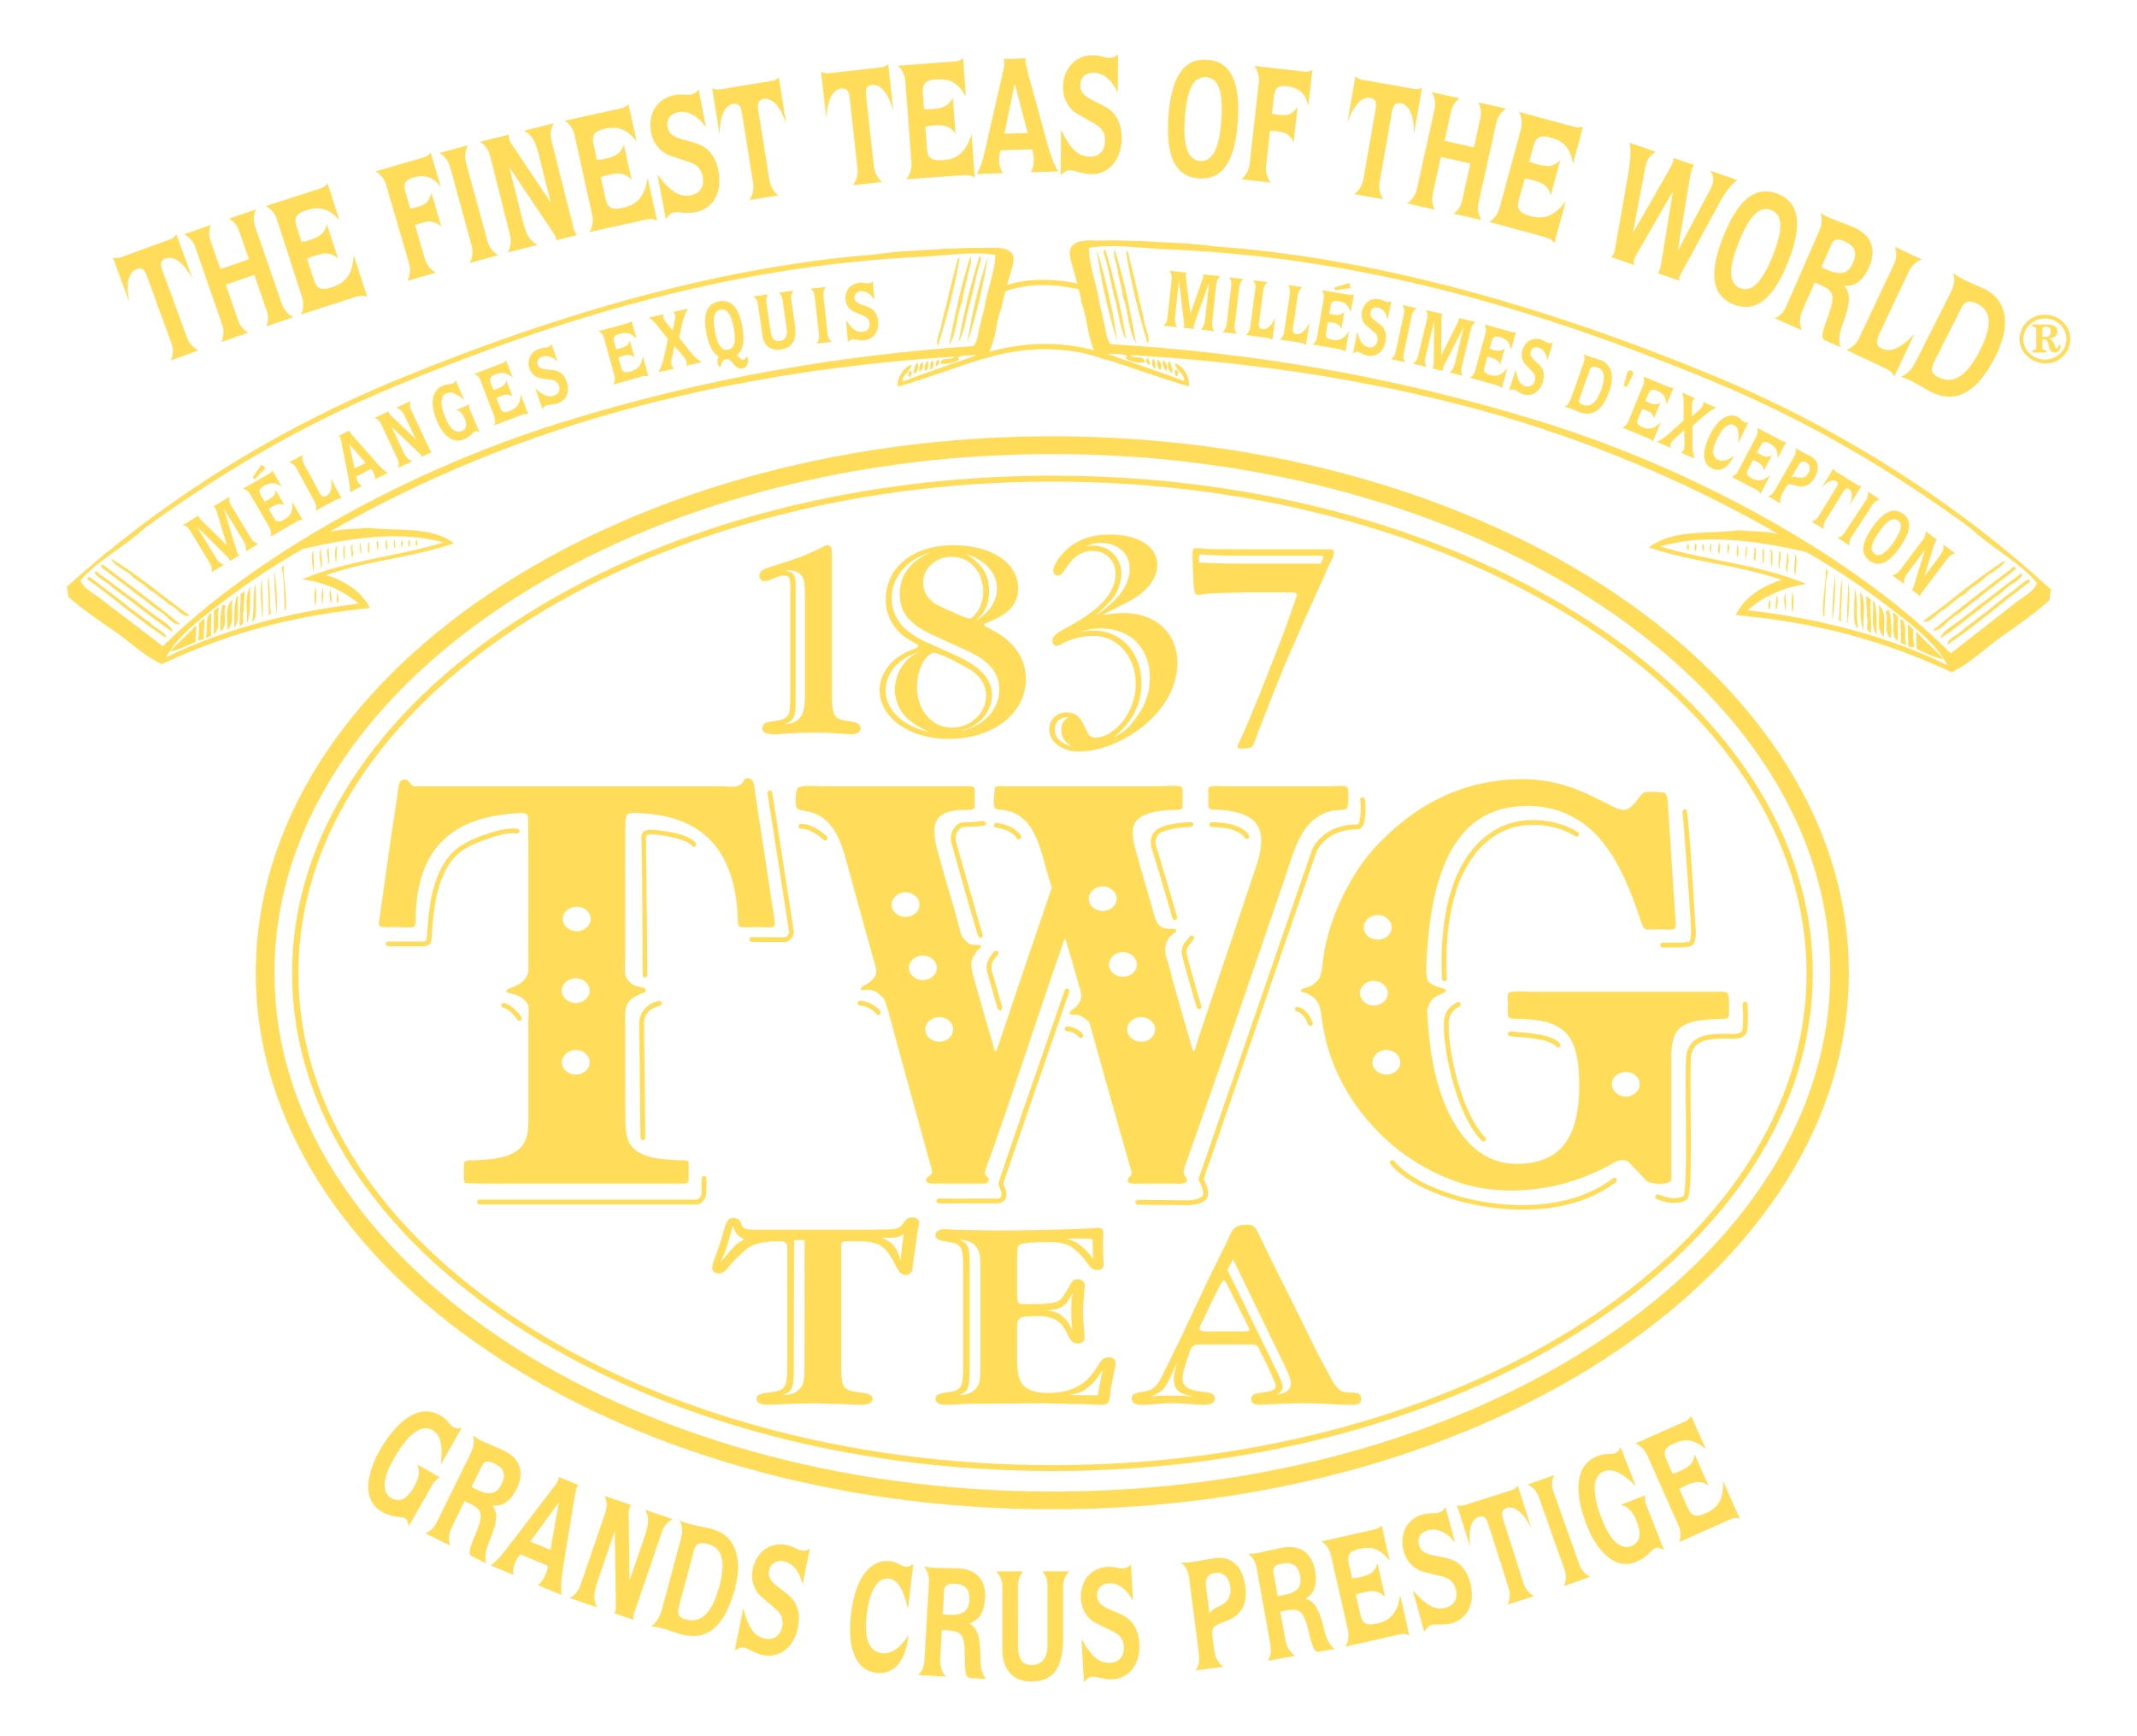 <?xml version="1.0" encoding="utf-8"?>
<!-- Generator: Adobe Illustrator 16.0.0, SVG Export Plug-In . SVG Version: 6.00 Build 0)  -->
<!DOCTYPE svg PUBLIC "-//W3C//DTD SVG 1.1//EN" "http://www.w3.org/Graphics/SVG/1.1/DTD/svg11.dtd">
<svg version="1.1" id="Layer_1" xmlns="http://www.w3.org/2000/svg" xmlns:xlink="http://www.w3.org/1999/xlink" x="0px" y="0px"
	 width="320px" height="260px" viewBox="0 0 320 260" enable-background="new 0 0 320 260" xml:space="preserve">
<g>
	<g>
		<path fill="#FFDD5B" d="M302.41,50.77c0-2.046,1.754-3.652,3.795-3.652c2.049,0,3.795,1.606,3.795,3.652
			c0,2.045-1.664,3.652-3.631,3.652C304.246,54.421,302.41,52.814,302.41,50.77z M306.205,53.851c1.754,0,3.229-1.364,3.229-3.082
			c0-1.718-1.475-3.083-3.229-3.083c-1.746,0-3.223,1.365-3.223,3.083C302.982,52.487,304.459,53.851,306.205,53.851z
			 M304.328,52.47c0.467-0.045,0.598-0.078,0.598-0.644v-2.32c0-0.537-0.131-0.52-0.598-0.586v-0.324h1.975
			c1.01,0,1.771,0.16,1.771,1.053c0,0.795-0.713,0.942-1.182,1.053c1.002,0.603,0.682,1.492,1.1,1.492
			c0.246,0,0.262-0.422,0.262-0.533h0.32c0,0.356-0.148,1.119-0.861,1.119c-1.393,0-0.516-1.979-1.713-1.979h-0.18v0.971
			c0,0.635,0.064,0.619,0.613,0.697v0.312h-2.105V52.47z M305.82,50.462h0.344c0.467,0,0.918-0.115,0.918-0.73
			c0-0.488-0.148-0.812-0.697-0.812s-0.564,0.209-0.564,0.615V50.462z"/>
	</g>
	<g>
		<path fill="#FFDD5B" d="M38.302,145.677c0,44.298,53.504,80.342,119.276,80.342c65.768,0,119.272-36.044,119.272-80.342
			c0-44.301-53.505-80.34-119.272-80.34C91.806,65.336,38.302,101.376,38.302,145.677z M41.089,145.677
			c0-42.833,52.254-77.681,116.489-77.681c64.235,0,116.489,34.847,116.489,77.681c0,42.832-52.254,77.678-116.489,77.678
			C93.343,223.355,41.089,188.508,41.089,145.677z"/>
		<path fill="#FFDD5B" d="M127.514,109.955c-0.315,0-0.832-0.042-1.508-0.082l-1.267-0.082c-0.795-0.041-1.627-0.082-2.5-0.082
			c-0.635,0-1.348,0-2.615,0.041c-1.234,0.041-1.468,0.082-2.742,0.164c-0.553,0.042-0.914,0.042-1.144,0.042
			c-1.037,0-1.59-0.332-1.59-0.906c0-0.209,0.078-0.373,0.156-0.5c0.315-0.373,0.479-0.414,2.025-0.619
			c1.59-0.25,1.984-0.783,1.984-2.685l0.041-1.492V89.371v-1.574c-0.041-1.324-0.197-1.611-0.951-1.611
			c-0.438,0-0.754,0.082-1.623,0.455c-0.639,0.291-0.955,0.373-1.275,0.373c-0.479,0-0.791-0.291-0.791-0.787
			c0-0.706,0.394-0.993,2.418-1.57c3.332-1.037,4.956-1.656,7.099-2.771c0.275-0.164,0.517-0.246,0.672-0.246
			c0.443,0,0.672,0.414,0.672,1.197v1.447v1.365v18.104c0,3.349,0.279,3.885,2.066,4.176c1.787,0.246,2.221,0.455,2.221,1.119
			C128.862,109.623,128.346,109.955,127.514,109.955z M120.534,89.576c0-1.984-0.083-2.644-0.402-3.222
			c-0.312-0.582-1.103-0.951-1.976-0.951c-0.205,0-0.401,0-0.68,0.041c1.349,0.164,1.631,0.537,1.668,2.147v1.779v14.095
			c0,2.935,0,3.099-0.238,3.759c-0.16,0.541-0.554,0.873-1.431,1.246c2.386-0.255,3.058-1.246,3.058-4.509V89.576z"/>
		<path fill="#FFDD5B" d="M141.995,110.656c-5.792,0-10.271-3.181-10.271-7.312c0-2.606,1.902-4.963,4.915-6.078
			c0.557-0.205,0.914-0.415,0.914-0.578c0-0.041-0.078-0.123-0.234-0.209l-1.078-0.618c-2.254-1.283-3.602-3.513-3.602-6.075
			c0-4.84,4.123-8.144,10.07-8.144c5.795,0,9.755,2.644,9.755,6.488c0,2.152-1.271,3.677-3.927,4.795
			c-0.988,0.414-1.226,0.537-1.226,0.623c0,0.082,0.16,0.205,0.353,0.287l1.193,0.66c3.094,1.693,4.763,4.218,4.763,7.193
			C153.619,106.852,148.7,110.656,141.995,110.656z M136.125,107.807c-1.308-1.078-2.139-2.815-2.139-4.508
			c0-1.447,0.631-3.14,1.582-4.172c0.517-0.619,0.992-0.951,2.181-1.57c-1.664,0.619-2.218,0.905-3.168,1.692
			c-1.23,1.033-1.984,2.648-1.984,4.095c0,2.931,2.615,5.451,6.542,6.279C137.355,108.717,137.039,108.549,136.125,107.807z
			 M144.97,97.511l-5.234-2.394c-3.57-1.655-5-3.394-5-6.123c0-2.849,1.504-4.914,4.562-6.238c-3.493,0.951-5.788,3.681-5.788,6.82
			c0,2.812,1.701,5,4.993,6.492l4.758,2.148c3.611,1.651,5.275,3.508,5.275,5.91c0,1.447-0.709,2.935-1.861,3.885
			c-0.791,0.705-1.308,0.951-2.857,1.488c3.451-0.705,5.829-3.262,5.829-6.238C149.647,100.818,148.143,98.999,144.97,97.511z
			 M145.524,100.445c-0.833-0.532-1.902-1.115-3.209-1.775c-0.594-0.291-1.193-0.541-1.787-0.746
			c-0.32-0.123-0.557-0.164-0.672-0.164c-0.438,0-1.152,0.582-1.549,1.238c-0.631,1.119-0.988,2.484-0.988,3.89
			c0,3.472,2.217,6.074,5.234,6.074c2.816,0,5.111-2.188,5.111-4.791C147.663,102.679,146.913,101.355,145.524,100.445z
			 M142.47,83.375c-2.336,0-4.247,1.737-4.247,3.89c0,1.361,0.799,2.599,2.066,3.304c0.635,0.332,1.705,0.828,3.176,1.447
			c0.988,0.455,1.504,0.619,1.742,0.619c0.16,0,0.316-0.082,0.512-0.287c0.996-0.951,1.508-2.315,1.508-3.681
			C147.229,85.563,145.245,83.375,142.47,83.375z M144.609,82.919c2.542,1.615,3.497,3.144,3.497,5.668
			c0,1.857-0.636,3.218-2.066,4.418c2.025-1.156,3.25-2.976,3.25-4.836C149.291,85.813,147.63,83.952,144.609,82.919z"/>
		<path fill="#FFDD5B" d="M168.768,110.393c-2.377,1.365-5.033,2.147-7.136,2.147c-2.615,0-4.521-1.405-4.521-3.349
			c0-1.406,1.147-2.521,2.619-2.521c1.147,0,1.979,0.578,2.578,1.906c0.238,0.533,0.43,0.91,0.553,1.114
			c0.279,0.578,0.599,0.783,1.152,0.783c0.434,0,0.991-0.123,1.389-0.291c2.693-1.156,4.677-4.418,4.677-7.771
			c0-4.05-2.742-7.189-6.271-7.189c-1.426,0-3.205,0.373-4.16,0.869c-0.672,0.328-0.991,0.533-1.028,0.533
			c-0.123,0.045-0.279,0.086-0.394,0.086c-0.361,0-0.64-0.333-0.64-0.746c0-0.164,0.041-0.328,0.123-0.492
			c0.197-0.291,0.467-0.582,0.824-0.787c0.32-0.209,1.078-0.664,2.308-1.324c4.201-2.397,6.217-4.836,6.217-7.443
			c0-1.983-1.5-3.43-3.483-3.43c-1.307,0-2.615,0.705-3.455,1.906l-0.865,1.197c-0.278,0.414-0.516,0.582-0.836,0.582
			c-0.438,0-0.709-0.295-0.709-0.705c0-0.541,0.517-1.533,1.226-2.356c1.742-2.066,4.123-3.062,7.259-3.062
			c4.32,0,7.099,1.779,7.099,4.55c0,2.107-1.668,4.131-4.525,5.619l-2.894,1.447l-0.832,0.459c1.668-0.253,2.263-0.332,3.176-0.332
			c4.836,0,8.087,3.017,8.087,7.48C176.305,103.532,173.489,107.664,168.768,110.393z M158.935,109.319
			c0-0.951,0.279-1.447,1.106-1.942c-1.344,0.041-2.103,0.701-2.103,1.861c0,1.192,0.799,2.025,2.623,2.603
			C159.332,111.057,158.935,110.393,158.935,109.319z M164.841,94.105c-1.065,0-1.66,0.082-3.172,0.541
			c1.111-0.168,1.549-0.209,2.139-0.209c4.127,0,7.107,3.308,7.107,7.898c0,3.181-1.353,5.788-4.206,8.14
			c1.746-0.947,2.336-1.488,3.484-3.099c1.39-1.902,1.984-3.722,1.984-5.87C172.178,97.04,169.284,94.105,164.841,94.105z
			 M164.841,81.292c-0.906,0-1.463,0.164-2.295,0.619c0.594-0.164,0.873-0.205,1.262-0.205c2.267,0,4.091,1.86,4.091,4.135
			c0,0.656-0.119,1.361-0.356,2.025c-0.513,1.365-1.029,2.024-2.779,3.635l-0.828,0.787c3.524-2.357,5.229-4.672,5.229-7.152
			C169.165,82.907,167.382,81.292,164.841,81.292z"/>
		<path fill="#FFDD5B" d="M199.508,83.621c-0.238,0.417-0.631,1.283-1.226,2.647l-1.783,3.968
			c-2.263,5.004-4.329,9.795-5.202,11.988l-2.336,5.952c-0.562,1.406-0.873,2.234-0.955,2.521c-0.237,0.787-0.471,1.16-0.795,1.283
			c-0.192,0.041-0.868,0.123-1.467,0.123c-0.315,0-0.434-0.083-0.434-0.287c0-0.123,0.082-0.373,0.196-0.582
			c0.763-1.611,1.152-2.476,2.107-4.792c0.829-2.029,1.546-3.804,2.14-5.332c1.664-4.136,3.127-8.062,3.885-10.337l0.476-1.361
			c0.082-0.126,0.082-0.25,0.082-0.332c0-0.287-0.238-0.373-0.996-0.373h-6.147c-0.353,0-1.546,0-3.603,0.086
			c-1.828,0.041-2.541,0.078-3.377,0.205c-0.196,0.041-0.434,0.082-0.549,0.082c-0.639,0-0.717-0.287-0.832-2.111l-0.082-2.435
			l-0.041-1.364v-0.127c0-0.783,0.122-0.947,0.593-0.947c0.197,0,0.476,0.041,0.833,0.041c0.717,0.082,2.103,0.123,4.242,0.123
			h5.238h9.677c0.398,0,0.599,0.164,0.599,0.455C199.75,82.96,199.667,83.297,199.508,83.621z M197.246,83.21h-11.108
			c-2.656,0-3.881-0.041-5.549-0.123c-0.316-0.045-0.554-0.045-0.672-0.045c-0.319,0-0.394,0.127-0.394,0.537v0.664
			c2.615,0.123,3.845,0.164,7.177,0.164h11.066l0.196-0.456c0.12-0.246,0.197-0.41,0.197-0.541
			C198.159,83.251,198.044,83.21,197.246,83.21z"/>
		<path fill="#FFDD5B" d="M137.486,183.951c-0.049,0.155-0.139,0.787-0.274,1.844l-0.373,2.55l-0.226,1.804
			c-0.099,0.435-0.512,0.786-1.021,0.786c-0.18,0-0.365-0.04-0.5-0.155c-0.418-0.238-0.606-0.508-1.385-2.041
			c-1.197-2.237-2.308-2.861-5.263-2.861h-1.656c-0.738,0.033-0.828,0.114-0.828,0.746v17.854c0,3.188,0.274,3.696,2.258,3.968
			c1.984,0.237,2.443,0.434,2.443,1.064c0,0.55-0.644,0.861-1.754,0.861c-0.226,0-0.734-0.041-1.377-0.041
			c-0.562-0.041-1.016-0.074-1.386-0.074l-2.028-0.041l-2.123-0.081l-1.98,0.041l-2.258,0.081c-0.369,0-0.877,0.033-1.385,0.074
			c-0.644,0-1.152,0.041-1.336,0.041c-1.107,0-1.75-0.312-1.75-0.861c0-0.631,0.459-0.827,2.398-1.064
			c1.931-0.271,2.213-0.779,2.213-3.968v-17.543c0-0.869-0.237-1.058-1.246-1.058c-1.984,0-3.504,0.271-4.426,0.86
			c-0.324,0.197-0.877,0.632-1.566,1.337c-0.651,0.59-1.151,1.14-1.615,1.688c-0.603,0.746-0.922,0.942-1.431,0.942
			c-0.553,0-0.967-0.352-0.967-0.787c0-0.278,0.045-0.59,0.181-0.982l0.697-1.886c0.274-0.746,0.508-1.451,0.644-2.001
			c0.598-2.238,0.828-2.672,1.705-2.672c0.135,0,0.324,0.041,0.414,0.082c0.23,0.082,0.373,0.196,0.463,0.312
			c0.045,0.04,0.135,0.279,0.324,0.664c0.275,0.632,0.549,0.713,2.074,0.713h17.747l1.939-0.041c1.611-0.04,1.889-0.155,2.533-1.057
			c0.373-0.591,0.693-0.746,1.197-0.746c0.606,0,1.062,0.311,1.062,0.704C137.622,183.246,137.58,183.556,137.486,183.951z
			 M109.779,183.475l-0.185,0.591l-0.602,2.122c-0.275,0.943-0.459,1.451-1.107,2.828c0.233-0.278,0.418-0.476,0.508-0.591
			c1.754-2.081,1.935-2.277,3.09-2.786C110.328,184.967,110.103,184.738,109.779,183.475z M120.472,185.713h-1.565l-0.045,18.927
			c0,3.223-0.139,3.689-1.565,4.238c0.922,0,1.287-0.082,1.885-0.434c1.012-0.624,1.291-1.37,1.291-3.648V185.713z M133.109,185.361
			c-0.189,0-0.324,0-1.152-0.042c1.103,0.476,1.471,0.746,2.024,1.418c0.414,0.591,0.599,1.017,0.877,2.083l0.09-0.91l0.143-1.328
			l0.181-1.336l0.09-0.476C134.674,185.246,134.306,185.361,133.109,185.361z"/>
		<path fill="#FFDD5B" d="M166.911,205.035c-0.09,0.394-0.181,0.86-0.275,1.409c-0.229,1.099-0.369,1.845-0.369,2.197
			c-0.09,1.336-0.369,1.729-1.106,1.729c-0.271,0-0.828,0-1.566-0.041c-0.598-0.041-2.029-0.074-4.287-0.115l-3.599-0.081
			l-3.733,0.041h-2.443c-1.11,0.04-2.217,0.04-3.279,0.04c-1.565,0-1.885,0.041-3.36,0.115c-0.599,0.041-0.972,0.041-1.25,0.041
			c-1.008,0-1.565-0.312-1.565-0.861c0-0.631,0.369-0.827,2.172-1.064c1.705-0.271,1.976-0.779,1.976-3.968v-14.519
			c0-3.188-0.271-3.688-1.976-3.935c-1.803-0.27-2.172-0.467-2.172-1.09c0-0.558,0.557-0.868,1.565-0.868
			c0.144,0,0.553,0.04,1.25,0.081c0.778,0.033,2.164,0.074,3.778,0.074c1.246,0.041,2.165,0.041,3.086,0.041
			c4.476,0,10.985-0.156,13.518-0.312c0.503-0.041,0.873-0.082,1.057-0.082c0.648,0,0.877,0.237,0.877,0.787
			c0,0.196,0,0.467-0.049,0.786v1.181c0,0.705,0,1.328,0.049,1.877c0.044,0.238,0.044,0.476,0.044,0.672
			c0,0.706-0.229,1.017-0.873,1.017c-0.647,0-0.967-0.196-1.524-0.975c-0.738-1.107-1.935-2.238-2.676-2.632
			c-0.644-0.353-1.84-0.591-2.906-0.591c-1.566,0-3.41,0.074-4.058,0.238c-0.689,0.115-0.877,0.353-0.877,1.254l-0.045,1.337v4.943
			c0,0.827,0.09,1.254,0.279,1.377c0.185,0.155,0.274,0.155,1.8,0.155c1.246,0,1.938-0.041,2.721-0.114
			c0.603-0.041,1.057-0.164,1.385-0.354c0.549-0.319,0.783-0.63,1.799-2.516c0.32-0.549,0.599-0.746,1.103-0.746
			c0.603,0,1.062,0.394,1.062,0.983c0,0.156-0.049,0.426-0.09,0.902c-0.045,0.27-0.045,0.704-0.094,1.335
			c-0.094,1.1-0.094,1.452-0.094,1.919c0,0.353,0,0.705,0.045,0.983l0.143,1.73c0.041,0.311,0.041,0.59,0.041,0.786
			c0,0.664-0.365,0.976-1.013,0.976c-0.738,0-1.012-0.271-1.611-1.525c-0.877-1.852-2.033-2.557-4.381-2.557
			c-2.816,0-3.095,0.156-3.095,1.729v4.238c0,2.755,0.279,3.812,1.156,4.599c0.692,0.623,1.848,0.935,3.504,0.935
			c3.136,0,5.398-1.058,6.87-3.214l0.922-1.418c0.37-0.509,0.743-0.705,1.292-0.705c0.647,0,1.017,0.354,1.017,0.902
			C167.054,204.321,167.009,204.714,166.911,205.035z M146.806,189.639c0-1.369-0.09-1.959-0.365-2.508
			c-0.414-0.943-1.385-1.46-2.815-1.46c1.43,0.517,1.57,0.984,1.57,4.124v14.845c0,3.223-0.14,3.689-1.57,4.238
			c0.926,0,1.295-0.082,1.894-0.434c1.012-0.624,1.287-1.37,1.287-3.648V189.639z M160.414,196.279c0-1.098,0-1.532,0.185-2.672
			c-0.972,2-1.57,2.435-3.734,2.632c1.242,0.196,1.795,0.426,2.397,1.017c0.595,0.549,0.828,0.909,1.336,2.122
			C160.414,198.001,160.414,197.378,160.414,196.279z M163.685,188.189c0-0.156,0-0.509-0.045-1.058v-1.066
			c0-0.549-0.091-0.581-1.058-0.581h-0.274h-1.709c-0.185,0-0.508,0.032-0.877,0.032c1.111,0.319,1.476,0.508,2.352,1.221
			c0.689,0.591,1.013,0.943,1.661,1.845C163.685,188.425,163.685,188.27,163.685,188.189z M163.086,207.625
			c-0.876,0.746-1.476,1.017-2.951,1.254l0.877,0.041h1.705l1.296,0.032c0.368,0,0.414-0.073,0.459-0.385
			c0.139-0.983,0.365-2.196,0.644-3.459C164.243,206.485,163.918,206.919,163.086,207.625z"/>
		<path fill="#FFDD5B" d="M202.336,210.371h-0.927l-3.131-0.156c-1.017-0.04-1.984-0.081-2.951-0.081
			c-1.385,0-3.045,0.041-5.119,0.155c-0.644,0.041-1.385,0.082-1.565,0.082c-0.832,0-1.295-0.271-1.295-0.819
			c0-0.394,0.233-0.673,0.651-0.829c0.271-0.081,0.414-0.122,1.332-0.236c1.201-0.156,1.705-0.436,1.705-0.902
			c0-0.197-0.086-0.509-0.319-0.983l-0.877-2.001l-1.197-2.352c-0.144-0.361-0.283-0.55-0.373-0.673
			c-0.135-0.115-0.319-0.237-0.549-0.237h-0.648h-7.284c-1.062,0-1.291,0.155-1.61,1.024l-0.464,1.336
			c-0.369,1.058-0.644,2.156-0.644,2.705c0,1.181,0.829,1.771,2.857,2.009c1.565,0.155,1.979,0.344,1.979,1.017
			c0,0.631-0.549,0.942-1.611,0.942c-0.234,0-0.741-0.041-1.201-0.041c-2.025-0.155-2.349-0.196-3.504-0.196
			c-1.106,0-1.562,0.041-3.456,0.196c-0.508,0.041-0.922,0.041-1.295,0.041c-0.877,0-1.381-0.353-1.381-0.942
			c0-0.55,0.414-0.828,1.43-0.983c0.967-0.115,1.426-0.271,1.796-0.582c0.647-0.477,0.922-0.91,2.262-3.697l2.353-4.829l3.594-7.656
			l2.209-4.476c0.418-0.819,0.787-1.565,1.062-2.237c0.553-1.214,1.151-1.566,2.492-1.566c0.967,0,1.34,0.271,1.799,1.337
			c0.644,1.327,1.472,3.099,2.628,5.377l3.455,6.943l2.722,5.542l1.75,3.254c1.25,2.319,1.66,2.672,3.181,2.672
			c1.201,0,1.619,0.229,1.619,0.902C203.812,210.174,203.487,210.371,202.336,210.371z M176.748,208.526
			c-0.644-0.394-0.972-1.057-0.972-2c0-0.475,0.049-0.787,0.275-1.656l0.188-0.746l-0.323,0.673l-0.783,1.688
			c-0.737,1.524-1.246,2.041-2.816,2.632c1.34-0.123,1.894-0.123,2.767-0.123c0.508,0,1.291,0,2.352,0.041l1.292,0.082
			C177.481,208.837,177.211,208.755,176.748,208.526z M186.981,198.788c-0.098-0.237-0.18-0.394-0.233-0.467l-3.041-6.05
			c-0.184-0.312-0.365-0.55-0.463-0.55c-0.139,0-0.365,0.395-0.688,0.984c-0.185,0.393-0.508,1.058-0.972,1.959
			c-0.553,1.139-0.968,1.968-1.197,2.558c-0.278,0.549-0.458,0.901-0.553,1.058c-0.09,0.237-0.185,0.426-0.185,0.623
			c0,0.36,0.279,0.475,1.013,0.475h5.443c0.778,0,0.967-0.041,0.967-0.311C187.072,198.984,187.027,198.903,186.981,198.788z
			 M192.466,204.714l-7.837-16.174l-0.828,1.647l7.418,15.198c0.647,1.377,0.836,1.845,0.836,2.354c0,0.434-0.238,0.746-0.836,1.098
			c1.385-0.196,2.078-0.705,2.078-1.688C193.298,206.64,193.023,205.895,192.466,204.714z"/>
		<path fill="#FFDD5B" d="M43.741,145.758c0,41.094,51.078,74.531,113.862,74.531c62.772,0,113.845-33.438,113.845-74.531
			c0-41.095-51.073-74.528-113.845-74.528C94.819,71.23,43.741,104.663,43.741,145.758z M44.675,145.758
			c0-40.603,50.656-73.639,112.927-73.639c62.259,0,112.919,33.036,112.919,73.639c0,40.603-50.66,73.646-112.919,73.646
			C95.331,219.404,44.675,186.361,44.675,145.758z"/>
		<path fill-rule="evenodd" clip-rule="evenodd" fill="#FFDD5B" d="M245.543,162.367c0,1.016-0.938,1.845-2.099,1.845
			c-1.146,0-2.081-0.829-2.081-1.845c0-1.025,0.935-1.844,2.081-1.844C244.605,160.522,245.543,161.342,245.543,162.367z
			 M209.689,159.079c0,1.025-0.938,1.845-2.095,1.845c-1.151,0-2.09-0.82-2.09-1.845c0-1.016,0.939-1.844,2.09-1.844
			C208.75,157.235,209.689,158.063,209.689,159.079z M208.389,138.873c0,1.025-0.931,1.844-2.086,1.844
			c-1.156,0-2.091-0.819-2.091-1.844c0-1.016,0.935-1.836,2.091-1.836C207.458,137.037,208.389,137.857,208.389,138.873z
			 M207.811,148.726c0,1.017-0.935,1.844-2.09,1.844c-1.148,0-2.082-0.828-2.082-1.844c0-1.016,0.934-1.844,2.082-1.844
			C206.876,146.882,207.811,147.71,207.811,148.726z M250.737,139.094c-0.598,0.213-1.323,0.082-2.192,0.082
			c-0.713,0-1.824,0.148-2.229-0.082c-0.315-0.18-0.578-1.065-0.771-1.639c-1.393-4.211-3.049-8.204-5.492-11.278
			c-2.664-3.345-7.074-6.206-13.57-5.337c-5.423,0.722-8.505,4.411-10.3,8.866c-1.562,3.885-2.324,8.846-2.578,14.249
			c-0.053,1.287-0.131,2.254,0.307,3.058c0.35,0.304,0.689,0.517,1.242,0.729c0.319,0.123,1.353,0.287,1.373,0.606
			c0.017,0.229-0.631,0.427-0.856,0.558c-0.262,0.155-0.7,0.319-0.901,0.475c-0.64,0.476-0.804,1.115-1.07,1.853
			c0.312,6.304,1.242,11.665,3.559,16.058c2.094,3.96,5.66,8.075,12.406,6.755c5.546-1.082,7.025-6.147,6.783-12.738
			c-0.197-5.205-1.529-7.812-6.181-8.525c-0.623-0.098-1.459-0.172-2.229-0.213c-0.599-0.041-1.894,0.082-2.151-0.262
			c-0.186-0.254-0.087-1.246-0.087-1.812c0-0.73-0.151-1.443,0.087-1.763c0.336-0.443,3.103-0.213,3.905-0.213h26.785
			c0.717,0,1.599-0.082,1.931,0.082c0.467,0.238,0.385,0.91,0.385,1.771c0,0.664,0.119,1.779-0.123,2.024
			c-0.271,0.262-1.688,0.172-2.192,0.213c-2.619,0.197-5.054,0.435-5.881,2.583c-0.533,1.385-0.427,3.263-0.427,5.124v16.443
			c-0.477,0.631-2.378,0.607-3.222,0.304c-0.463-0.083-0.718-0.5-0.992-0.779c-0.573-0.59-1.095-1.131-1.713-1.803
			c-0.496-0.55-0.964-0.943-1.931-0.688c-0.546,0.139-1.106,0.532-1.628,0.819c-3.664,1.935-8.062,3.435-13.436,3.656
			c-6.34,0.254-11.156-1.697-15.283-4.223c-3.939-2.409-7.377-5.909-9.829-9.729c-1.853-2.894-3.378-6.312-4.12-10.542
			c-0.229-1.295-0.275-3.05-0.947-3.918c-0.323-0.426-1.062-0.959-1.717-1.205c-0.156-0.058-0.627,0-0.644-0.304
			c-0.012-0.237,0.471-0.352,0.685-0.434c0.344-0.131,0.508-0.188,0.82-0.254c0.652-0.508,1.111-0.778,1.373-1.467
			c0.369-0.976,0.349-2.164,0.513-3.14c0.532-3.124,1.426-5.754,2.615-8.311c1.512-3.225,3.418-6.226,5.886-8.693
			c4.742-4.754,10.939-8.915,19.956-9.34c6.439-0.308,10.395,1.815,14.555,3.914c0.582,0.295,1.418,0.75,2.145,0.644
			c0.663-0.095,1.192-0.729,1.585-1.206c0.41-0.479,0.845-1.238,1.378-1.418c0.344-0.115,2.636-0.073,2.918,0.086
			c0.508,0.283,0.5,1.292,0.557,2.238c0.395,5.812,0.706,11.226,1.119,17.003C250.938,138.365,251,138.783,250.737,139.094z"/>
		<path fill-rule="evenodd" clip-rule="evenodd" fill="#FFDD5B" d="M88.449,137.61c0,1.025-0.938,1.844-2.09,1.844
			c-1.156,0-2.09-0.819-2.09-1.844c0-1.016,0.935-1.836,2.09-1.836C87.511,135.774,88.449,136.594,88.449,137.61z M88.302,159.079
			c0,1.017-0.935,1.845-2.091,1.845c-1.156,0-2.09-0.829-2.09-1.845c0-1.016,0.934-1.844,2.09-1.844
			C87.367,157.235,88.302,158.063,88.302,159.079z M88.302,148.349c0,1.017-0.935,1.845-2.091,1.845c-1.156,0-2.09-0.828-2.09-1.845
			s0.934-1.844,2.09-1.844C87.367,146.504,88.302,147.332,88.302,148.349z M69.591,177.147c-0.25-0.779-0.111-2.181-0.082-3.1
			c0.508-0.434,1.188-0.27,1.758-0.303c3.275-0.14,6.295-0.55,7.381-2.927c0.443-0.959,0.479-2.049,0.479-3.615v-14.46
			c0-0.713,0.099-1.476,0-2.024c-0.18-0.942-1.312-1.574-2.238-1.853c-0.446-0.131-1.049-0.164-1.074-0.426
			c-0.021-0.304,0.73-0.508,1.074-0.656c1.107-0.452,1.988-1.058,2.238-2.32c-0.037-7.747,0.054-15.61-0.049-23.291
			c-0.369-0.558-1.09-0.418-1.672-0.385c-9.558,0.562-14.723,5.099-15.153,14.938c-0.033,0.705,0.078,1.737-0.168,1.983
			c-0.312,0.296-1.804,0.124-2.537,0.124c-1.021,0-1.979,0.065-2.619-0.083c-0.319-0.336-0.143-0.861-0.082-1.295
			c0.844-5.982,1.672-12,2.615-18.123c0.127-0.815,0.18-2.278,0.685-2.496c1.041-0.438,1.226,0.59,1.717,0.905h45.544
			c1.013,0,2.23,0.177,3.008,0c0.242-0.057,0.623-0.336,0.771-0.517c0.188-0.237,0.246-0.733,0.815-0.688
			c1.024,0.078,0.947,1.438,1.074,2.238c0.869,5.726,1.783,11.497,2.619,17.171c0.106,0.738,0.525,2.476,0.213,2.804
			c-0.208,0.213-1.975,0.083-2.619,0.083c-0.972,0-2.324,0.105-2.578-0.083c-0.304-0.229-0.217-1.288-0.258-1.894
			c-0.599-9.371-5.021-14.626-14.55-15.068c-0.651-0.029-1.525-0.111-1.885,0.127c-0.463,0.315-0.385,1.582-0.385,2.672v18.335
			c0,0.967-0.164,2.132,0,3.017c0.131,0.754,0.873,1.418,1.455,1.68c0.221,0.099,1.574,0.238,1.632,0.599
			c0.065,0.41-0.459,0.483-0.644,0.557c-1.156,0.492-2.152,0.967-2.402,2.369c-0.143,0.795-0.041,1.656-0.041,2.542v12.919
			c0,1.811,0.021,3.426,0.598,4.517c0.668,1.246,1.988,1.91,3.566,2.237c0.774,0.165,2.611,0.369,3.988,0.386
			c0.455,0.009,1.074-0.058,1.246,0.172c0.16,0.222,0.086,1.05,0.086,1.64c0,0.606,0.086,1.328-0.172,1.549
			c-0.246,0.214-1.291,0.132-1.976,0.132H77.879C75.055,177.237,72.071,177.302,69.591,177.147z"/>
		<path fill-rule="evenodd" clip-rule="evenodd" fill="#FFDD5B" d="M172.973,154.153c0,1.024-0.938,1.845-2.095,1.845
			c-1.151,0-2.086-0.82-2.086-1.845c0-1.017,0.935-1.844,2.086-1.844C172.034,152.309,172.973,153.136,172.973,154.153z
			 M167.209,134.584c0,1.018-0.93,1.838-2.09,1.838c-1.147,0-2.086-0.82-2.086-1.838c0-1.021,0.939-1.845,2.086-1.845
			C166.279,132.739,167.209,133.563,167.209,134.584z M170.238,144.431c0,1.024-0.938,1.844-2.094,1.844
			c-1.156,0-2.09-0.82-2.09-1.844c0-1.017,0.934-1.845,2.09-1.845C169.3,142.586,170.238,143.415,170.238,144.431z M142.728,154.153
			c0,1.024-0.93,1.845-2.09,1.845c-1.151,0-2.086-0.82-2.086-1.845c0-1.017,0.935-1.844,2.086-1.844
			C141.798,152.309,142.728,153.136,142.728,154.153z M137.691,135.471c0,1.017-0.93,1.844-2.086,1.844
			c-1.161,0-2.091-0.828-2.091-1.844c0-1.019,0.93-1.846,2.091-1.846C136.761,133.625,137.691,134.453,137.691,135.471z
			 M140.286,144.939c0,1.017-0.938,1.844-2.091,1.844c-1.156,0-2.09-0.828-2.09-1.844c0-1.016,0.934-1.845,2.09-1.845
			C139.347,143.094,140.286,143.923,140.286,144.939z M145.913,117.997c0.086,0.352,0.041,0.959,0.041,1.594
			c0,0.57,0.103,1.295-0.127,1.504c-0.324,0.304-1.889,0.156-2.401,0.217c-1.767,0.213-3.283,0.754-3.476,2.586
			c-0.172,1.598,0.36,3.16,0.684,4.385c0.685,2.583,1.537,5.353,2.271,7.884c0.394,1.319,0.64,2.722,1.123,3.958
			c0.152,0.402,0.816,1.124,1.328,1.296c0.447,0.139,1.066,0.024,1.496,0.164c0.119,0.426-0.369,0.59-0.554,0.819
			c-0.192,0.254-0.41,0.59-0.557,0.861c-0.606,1.107-0.127,2.475,0.213,3.664c1.004,3.492,2.07,7.312,3.05,10.583
			c0.258-0.106,0.312-0.451,0.389-0.68c3.09-9.132,5.779-17.133,8.111-23.938c-1.692-4.657-1.91-10.957-7.427-11.628
			c-0.352-0.037-0.836-0.021-1.033-0.213c-0.443-0.435-0.086-2.533-0.082-3.14c0.471-0.303,1.09-0.172,1.627-0.172h22.924
			c0.869,0,2.959-0.229,3.394,0.127c0.279,0.234,0.168,0.938,0.168,1.639c0,0.713,0.098,1.456-0.168,1.636
			c-0.365,0.238-1.606,0.131-2.062,0.168c-2.008,0.168-3.951,0.533-4.849,1.853c-0.791,1.164-0.151,3.447,0.218,4.734l2.447,8.523
			c0.401,1.418,0.586,2.5,2.23,2.672c0.258,0.025,1.164-0.115,1.241,0.213c0.058,0.238-0.328,0.427-0.553,0.606
			c-0.726,0.558-1.217,1.443-1.074,2.755c0.061,0.606,0.348,1.254,0.512,1.893c1.091,4.271,2.476,8.804,3.652,12.952
			c0.345-0.229,0.373-0.778,0.513-1.205c2.651-8.025,5.43-16.058,8.115-24.192c0.57-1.746,1.271-3.394,1.5-5.295
			c0.496-4.25-2.377-5.25-6.177-5.554c-0.344-0.025-1.242,0.062-1.508-0.172c-0.247-0.217-0.172-0.881-0.172-1.549
			c0-0.647-0.086-1.336,0.086-1.59c0.258-0.381,1.688-0.213,2.451-0.213h15.841c0.627,0,2.16-0.208,2.443,0.172
			c0.233,0.315,0.172,2.812-0.045,3.099c-0.279,0.357-1.553,0.274-2.103,0.386c-4.734,0.951-5.755,5.82-7.21,10.074
			c-4.156,12.13-8.41,24.525-12.706,36.763c-0.615,1.746-1.279,3.607-1.931,5.468c-0.221,0.623-0.557,1.427-0.521,1.942
			c0.045,0.5,0.566,0.681,0.479,1.246c-0.422,0.5-1.271,0.345-2.021,0.345h-4.722c-0.77,0-1.599,0.147-2.102-0.262
			c-0.181-0.6,0.492-0.746,0.557-1.206c0.049-0.353-0.205-0.999-0.344-1.5c-1.98-6.968-4.074-14.312-5.972-21.182
			c-0.479-0.435-1.028-0.935-1.754-1.123c-0.373-0.098-0.935,0.098-1.25-0.213c0.147-0.493,0.705-0.656,1.033-0.992
			c0.414-0.418,0.853-1.041,0.734-1.935c-0.09-0.664-0.357-1.393-0.558-2.114c-0.553-1.919-1.213-4.32-1.807-6.116
			c-0.278,0.188-0.344,0.673-0.471,1.041c-3.664,10.509-7.099,21.239-10.861,31.855c-0.229,0.655-0.726,1.688-0.685,2.238
			c0.028,0.475,0.603,0.517,0.549,1.032c-0.049,0.631-1.127,0.476-2.099,0.476h-5.147c-0.603,0-1.967,0.132-2.103-0.385
			c-0.172-0.664,0.746-0.706,0.857-1.165c0.074-0.311-0.185-1.049-0.34-1.64c-1.598-5.836-3.303-11.984-4.894-17.779
			c-0.599-2.173-1.111-4.304-1.808-6.411c-0.098-0.311-0.545-0.664-0.836-0.942c-0.537-0.5-0.901-0.665-1.865-0.697
			c-0.381-0.009-0.808,0.197-0.947-0.132c0.209-0.516,0.885-0.631,1.332-0.984c0.369-0.294,0.902-0.852,0.988-1.294
			c0.107-0.558-0.172-1.37-0.344-1.976c-1.213-4.336-2.283-8.263-3.476-12.577c-1.189-4.295-1.972-8.697-6.308-9.726
			c-0.656-0.156-1.578-0.205-1.758-0.517c-0.274-0.458-0.164-2.525,0.082-2.885c0.447-0.664,2.541-0.386,3.861-0.386h21.293
			C145.011,117.742,145.536,117.652,145.913,117.997z"/>
		<path fill-rule="evenodd" clip-rule="evenodd" fill="#FFDD5B" d="M203.906,119.431c-0.193,0.065-0.292,0.271-0.226,0.463
			c0.197,0.603,0.054,3.422-0.361,3.574c-4.599-0.086-6.574,2.889-6.898,3.938c-0.172,0.533-16.747,48.567-16.916,49.059
			l-0.049,0.148l0.074,0.147c0.422,0.771,0.873,2.065,0.5,2.402c-0.528,0.467-1.893,0.639-2.365,0.582l-7.291-0.066
			c-0.201,0-0.361,0.156-0.361,0.361s0.16,0.36,0.361,0.36l7.246,0.074c0.156,0.024,2.021,0.008,2.889-0.771
			c0.279-0.245,0.381-0.606,0.381-0.991c0-0.845-0.451-1.771-0.656-2.147c0.98-2.828,16.724-48.457,16.871-48.937
			c0.233-0.746,1.967-3.513,6.205-3.435c0.185,0,0.438-0.062,0.656-0.365c0.656-0.917,0.554-3.701,0.397-4.168
			C204.303,119.472,204.094,119.365,203.906,119.431z M252.294,121.193c-0.106,0.004-0.205,0.058-0.27,0.136
			c-0.07,0.078-0.095,0.188-0.083,0.291c0.083,0.508,1.119,13.63,1.283,17.745c0.025,0.582-0.054,1.361-0.226,1.59
			c-0.259,0.246-2.185,0.229-4.037,0.213c-0.201,0-0.361,0.156-0.361,0.353s0.156,0.361,0.353,0.369
			c3.009,0.025,4.247,0.017,4.628-0.517c0.41-0.557,0.365-1.893,0.356-2.041l-0.692-10.507
			C252.667,121.189,252.667,121.189,252.294,121.193z M228.6,122.833c-6.627,0.463-13.436,6.943-12.673,23.754
			c0.012,0.196,0.172,0.353,0.377,0.344c0.196-0.008,0.349-0.18,0.34-0.377c-0.742-16.294,5.718-22.565,12.005-23.004
			c4.238-0.295,6.932,1.472,7.227,1.672c0.168,0.11,0.389,0.07,0.495-0.094c0.12-0.164,0.074-0.385-0.086-0.5
			C235.965,124.411,233.081,122.525,228.6,122.833z M218.169,150.07c-1.796,1.099-1.984,2.058-1.955,3.845
			c0.053,4.042,2.062,13.412,5.713,16.935c0.144,0.14,0.365,0.132,0.5-0.007c0.14-0.148,0.135-0.369-0.008-0.509
			c-3.254-3.147-5.427-11.837-5.492-16.428c-0.021-1.648,0.106-2.295,1.618-3.222c0.169-0.098,0.222-0.319,0.12-0.492
			C218.559,150.03,218.341,149.972,218.169,150.07z M261.3,149.997c-0.197,0.008-0.35,0.18-0.337,0.377
			c0.004,0.032,0.144,2.836-0.029,3.738c-0.102,0.525-0.512,0.721-1.446,0.713l-0.271-0.007c-1.037-0.025-3.468-0.083-4.722,0.532
			c-1.278,0.623-1.554,1.344-1.778,1.918l-0.083,0.221c-0.25,0.599-0.241,3.632-0.188,8.944c0.041,4.778,0.106,12.009-0.357,12.689
			c-0.561,0.352-1.922,0.532-3.738-0.229c-0.176-0.074-0.389,0.017-0.467,0.196c-0.073,0.181,0.013,0.394,0.193,0.467
			c2.065,0.869,3.651,0.64,4.442,0.132c0.647-0.41,0.726-3.665,0.64-13.264c-0.032-3.828-0.069-8.165,0.131-8.656l0.099-0.239
			c0.192-0.507,0.39-1.032,1.418-1.532c1.103-0.542,3.492-0.484,4.394-0.467l0.283,0.008c0.521,0.008,1.89,0.024,2.151-1.288
			c0.193-0.983,0.045-3.795,0.041-3.91C261.672,150.145,261.5,149.989,261.3,149.997z M225.792,154.792
			c-0.016,0.197,0.127,0.369,0.328,0.385l0.778,0.066c2.058,0.147,5.173,0.377,6.132,1.484c0.136,0.155,0.36,0.172,0.504,0.041
			c0.155-0.131,0.164-0.353,0.037-0.508c-1.156-1.328-4.315-1.566-6.62-1.738l-0.773-0.058
			C225.981,154.448,225.809,154.595,225.792,154.792z M208.262,173.811c-0.151,0.122-0.176,0.352-0.054,0.499
			c4.578,5.706,23.499,10.641,33.761,2.697c0.16-0.123,0.189-0.353,0.066-0.509c-0.119-0.155-0.345-0.18-0.5-0.065
			c-9.977,7.723-28.33,2.951-32.769-2.565C208.644,173.711,208.417,173.687,208.262,173.811z M193.917,151.054
			c-0.049,0.188,0.069,0.385,0.263,0.426c0.975,0.222,1.418,1.263,1.639,1.763l0.09,0.197c0.083,0.18,0.283,0.254,0.459,0.172
			c0.184-0.082,0.262-0.312,0.18-0.492l-0.078-0.164c-0.238-0.557-0.808-1.869-2.136-2.18
			C194.143,150.735,193.95,150.857,193.917,151.054z M181.109,123.489c0,0.201,0.164,0.36,0.356,0.36c1.176,0,4,0.16,4.947,1.631
			c0.103,0.164,0.324,0.213,0.496,0.106c0.164-0.106,0.209-0.328,0.106-0.496c-1.094-1.705-3.943-1.958-5.549-1.958
			C181.272,123.132,181.109,123.292,181.109,123.489z M178.158,140.241l-0.381,0.484c-0.529,0.64-0.979,1.188-0.754,2.369
			c0.156,0.844,2.074,7.403,2.185,7.788c0.054,0.18,0.254,0.295,0.447,0.238c0.188-0.066,0.299-0.263,0.238-0.451
			c-0.956-3.165-2.05-7.067-2.165-7.707c-0.164-0.852,0.095-1.164,0.603-1.778l0.401-0.517c0.127-0.147,0.09-0.369-0.062-0.492
			C178.514,140.053,178.285,140.086,178.158,140.241z M178.248,123.104c-0.619,0-4.3,0.221-5.332,1.389
			c-0.468,0.537-0.902,1.483-0.308,2.992c0.106,0.299,1.787,5.882,2.967,10.027c0.049,0.196,0.25,0.304,0.442,0.254
			c0.185-0.058,0.3-0.254,0.246-0.442c-0.5-1.754-2.869-9.794-2.988-10.093c-0.373-0.947-0.312-1.705,0.172-2.263
			c0.763-0.86,4.033-1.143,4.706-1.143C178.817,123.828,178.908,123.111,178.248,123.104z M159.435,154.071
			c0,0.196,0.164,0.36,0.361,0.36c0.782,0,1.586,0.574,1.717,0.82c0.094,0.172,0.308,0.238,0.483,0.147
			c0.172-0.09,0.238-0.312,0.148-0.483c-0.258-0.493-1.304-1.205-2.349-1.205C159.599,153.71,159.435,153.874,159.435,154.071z
			 M159.43,148.292c-10.525,30.298-9.918,28.929-9.91,29.035l0.365,1.024l0.057,0.132c0.042,0.114,0.103,0.468-0.028,0.714
			c-0.09,0.146-0.242,0.245-0.476,0.303l-8.862-0.017c-0.197,0-0.356,0.163-0.356,0.36s0.16,0.36,0.356,0.36h8.944
			c0.619-0.131,0.889-0.435,1.008-0.655c0.316-0.558,0.119-1.221,0.095-1.295l-0.082-0.189l-0.304-0.811
			c0.152-0.623,6.316-18.519,9.87-28.732c0.066-0.18-0.037-0.385-0.225-0.45C159.701,148.005,159.492,148.103,159.43,148.292z
			 M128.751,149.857c-0.201,0.008-0.348,0.172-0.34,0.369c0.004,0.197,0.172,0.353,0.369,0.344c0.607-0.024,1.984,0.557,2.427,1.271
			c0.098,0.164,0.323,0.213,0.492,0.106c0.168-0.098,0.217-0.319,0.115-0.492C131.207,150.48,129.563,149.817,128.751,149.857z
			 M148.913,142.471c-0.451,0.451-1.459,1.648-1.111,3.025l1.611,5.624c-0.058-0.197,0.234,0.237,0.422,0.188
			c0.193-0.058,0.218-0.582,0.267-0.385l-1.606-5.599c-0.258-1.025,0.557-1.984,0.918-2.345c0.144-0.139,0.144-0.369,0-0.508
			C149.278,142.324,149.048,142.324,148.913,142.471z M148.831,123.538c-0.024,0.197,0.115,0.377,0.316,0.397
			c0.897,0.106,2.483,0.553,3.103,1.582c0.107,0.168,0.32,0.222,0.492,0.115c0.168-0.098,0.221-0.32,0.123-0.487
			c-0.824-1.361-2.771-1.82-3.64-1.918C149.032,123.202,148.856,123.341,148.831,123.538z M147.069,122.952l-0.951,0.11
			c-1.472,0.131-2.177-0.057-2.746,0.401c-0.898,0.718-1.181,1.91-0.89,2.829l0.373,1.32c3.521,12.466,3.599,12.564,3.689,12.671
			c0.115,0.14,0.303,0.164,0.455,0.073c0.152-0.098,0.209-0.303,0.135-0.458c-0.201-0.476-2.75-9.511-3.59-12.483l-0.377-1.345
			c-0.221-0.672,0.004-1.528,0.647-2.049c0.451-0.357,1.443-0.16,2.369-0.246l1.033-0.119
			C147.934,123.509,147.614,122.84,147.069,122.952z M119.911,123.39c-0.193,0.012-0.344,0.188-0.328,0.385
			c0.012,0.196,0.185,0.344,0.385,0.328c0.971-0.074,2.697,0.943,3.312,1.64c0.131,0.155,0.353,0.168,0.504,0.037
			c0.147-0.131,0.16-0.356,0.033-0.508C123.107,124.459,121.181,123.292,119.911,123.39z M115.23,118.386
			c-0.193,0.033-0.332,0.213-0.299,0.41l3.25,20.84c-0.017-0.016-0.144,0.763-0.881,0.721l-4.726-0.032
			c-0.201,0-0.356,0.156-0.361,0.361c0,0.196,0.16,0.353,0.357,0.36l4.709,0.025c1.119,0.065,1.542-0.918,1.607-1.451l-3.25-20.935
			C115.607,118.488,115.423,118.357,115.23,118.386z M97.307,124.243c-0.418,0.053-0.833,0.139-1.086,0.41l-0.172,0.611
			c-0.02,0.017,0.124,0.246,0.172,20.758c0,0.196,0.156,0.352,0.349,0.352c0.201,0,0.356-0.155,0.356-0.352
			c-0.021-7.009-0.217-20.16-0.18-20.631l0.024-0.295c0.045-0.041,0.263-0.106,0.623-0.151c0.565-0.07,5.435,0.532,6.218,1.717
			c0.106,0.168,0.324,0.213,0.488,0.103c0.16-0.106,0.205-0.324,0.098-0.487C103.102,124.603,97.598,124.209,97.307,124.243z
			 M98.676,149.898c-0.964,0.14-2.82,1.017-2.956,3.23l0.188,17.248c0,0.197,0.164,0.353,0.361,0.353
			c0.196-0.008,0.356-0.164,0.356-0.361l-0.192-17.222c0.131-2.156,2.262-2.524,2.349-2.541c0.197-0.033,0.328-0.213,0.299-0.41
			C99.049,149.997,98.868,149.866,98.676,149.898z M105.061,176.465v2.092c0,0.04-0.029,0.803-0.692,1.082H71.792
			c-0.192,0-0.352,0.155-0.352,0.36c0,0.196,0.16,0.36,0.352,0.36h32.741c1.229-0.468,1.242-1.746,1.242-1.803v-2.092
			c0-0.196-0.156-0.359-0.356-0.359C105.221,176.106,105.061,176.269,105.061,176.465z M75.05,150.513
			c-0.033,0.197,0.107,0.377,0.303,0.401c0.828,0.123,1.984,1.517,2.111,1.771c0.086,0.172,0.299,0.246,0.471,0.164
			c0.172-0.082,0.258-0.278,0.18-0.451c-0.127-0.303-1.476-2.024-2.66-2.188C75.26,150.177,75.075,150.316,75.05,150.513z
			 M72.85,124.907c-2.033,0.697-4.107,1.558-5.476,3.164c-2.812,3.299-3.185,8.49-3.381,11.277c-0.045,0.68-0.094,1.377-0.16,1.524
			c-0.062,0.083-0.488,0.148-0.894,0.115h-4.82c-0.197,0-0.361,0.157-0.361,0.353c0,0.205,0.164,0.361,0.361,0.361h4.783
			c0.258,0.025,1.238,0.083,1.554-0.484c0.135-0.246,0.172-0.705,0.254-1.812c0.188-2.713,0.549-7.749,3.209-10.867
			c1.258-1.476,3.221-2.291,5.156-2.951c1.68-0.574,3.217-0.935,4.303-0.766c0.193,0.028,0.373-0.106,0.41-0.304
			c0.025-0.192-0.106-0.373-0.299-0.406C76.178,123.911,74.464,124.353,72.85,124.907z"/>
		<path fill-rule="evenodd" clip-rule="evenodd" fill="#FFDD5B" d="M168.935,53.368c-0.75-0.455-2.222-0.356-3.164-0.381
			c3.333,1.18,7.706,2.627,11.497,4.053c0.36-0.729-1.25-1.688-1.344-2.61c1.074,0.164,2.364,2.07,2.09,3.418
			c-4.443-1.25-9.091-3.045-13.567-4.394c-1.738-2.369-1.418-5.463-2.496-8.066c-0.074-1.037-0.574-2.541-0.964-4.131
			c-0.312-1.271-1.123-3.267-0.643-4.14c0.807-1.464,3.242-1.054,4.984-1.094c1.734-0.074,3.804,0.065,5.57,0.073
			c3.665,0.275,7.099,0.222,10.886,0.799c22.777,1.586,47.733,8.275,73.9,18.985c20.976,8.583,38.199,20.268,51.463,32.425
			c-0.182,0.562-0.182,1.058-0.25,1.578c-2.354,2.078-4.842,3.803-7.326,5.549c-2.438,1.759-4.688,4.004-7.335,5.238
			c-11.821-5.533-22.31-7.648-32.326-8.558c1.426-2.894,4.299-4.459,6.882-5.291c-6.907-2.328-12.993-2.549-19.88-4.833
			c3.702-2.849,8.874-1.939,13.436-2.591c2.001,0.254,3.833,0.058,5.939,0.578c-13.993-8.091-30.376-14.968-47.995-19.453
			c-17.133-4.361-33.638-6.467-49.106-7.353c0.512,0.664,2.135-0.073,2.229,1.029c-0.033,0.397-3.747-0.229-2.607-0.894
			C168.849,53.327,168.891,53.348,168.935,53.368z M295.023,79.042c-11.115-8.095-23.51-15.714-38.716-22.01
			c-30.404-12.578-56.172-18.768-82.523-19.739c-3.639-0.213-7.414-0.759-10.738-0.165c0.041,2.57,0.954,4.845,1.426,7.268
			c0.151,1.226,0.537,2.365,0.746,3.57c0.434,1.16,0.278,2.529,1.065,3.566c20.268,1.254,41.241,4.455,64.206,11.525
			c23.858,7.345,47.545,20.674,61.611,34.786c3.3-2.554,6.698-5.23,9.926-7.739c1.045-0.812,2.461-1.508,3.025-2.767
			C302.572,84.272,298.032,81.923,295.023,79.042z M282.523,90.67c-3.669-2.815-7.768-5.574-12.063-8.009
			c-7.897-1.819-15.439-2.726-21.882-0.832c7.373,2.237,14.591,2.59,21.907,5.615c-3.246,0.516-6.234,1.709-8.809,3.942
			c9.448,1.062,20.272,3.492,29.933,8.226C289.752,96.113,286.113,93.425,282.523,90.67z"/>
		<path fill-rule="evenodd" clip-rule="evenodd" fill="#FFDD5B" d="M143.359,53.515c1.086,0.623-2.488,1.246-2.521,0.873
			c0.106-1.045,1.656-0.356,2.156-0.992c-14.882,0.976-30.773,3.119-47.291,7.398c-16.989,4.402-32.802,11.054-46.332,18.837
			c2.025-0.508,3.787-0.34,5.713-0.599c4.382,0.574,9.362-0.336,12.899,2.328c-6.644,2.226-12.497,2.484-19.166,4.754
			c2.484,0.763,5.234,2.222,6.579,4.943c-9.645,0.951-19.751,3.045-31.167,8.39c-2.537-1.14-4.681-3.25-7.013-4.89
			c-2.374-1.627-4.751-3.238-6.993-5.185c-0.062-0.496-0.058-0.963-0.226-1.492c12.862-11.624,29.531-22.834,49.783-31.146
			c25.265-10.37,49.324-16.923,71.244-18.628c3.644-0.582,6.943-0.562,10.477-0.857c1.693-0.02,3.684-0.167,5.353-0.118
			c1.68,0.02,4.025-0.386,4.787,0.991c0.451,0.824-0.349,2.718-0.664,3.923c-0.385,1.508-0.881,2.935-0.955,3.918
			c-1.062,2.471-0.783,5.398-2.476,7.652c-4.316,1.32-8.804,3.058-13.087,4.279c-0.254-1.271,1.008-3.086,2.041-3.254
			c-0.098,0.877-1.656,1.8-1.315,2.488c3.655-1.385,7.877-2.795,11.086-3.938c-0.906,0.033-2.315-0.05-3.042,0.385
			C143.273,53.556,143.314,53.54,143.359,53.515z M12.025,86.953c0.529,1.18,1.885,1.828,2.881,2.586
			c3.09,2.349,6.329,4.849,9.472,7.234c13.661-13.48,36.561-26.306,59.57-33.474c22.149-6.894,42.348-10.111,61.854-11.48
			c0.762-0.988,0.623-2.283,1.049-3.385c0.213-1.14,0.599-2.222,0.75-3.385c0.479-2.296,1.377-4.452,1.443-6.89
			c-3.197-0.533-6.829,0.021-10.329,0.258c-25.347,1.155-50.188,7.242-79.54,19.419C44.491,63.926,32.51,71.25,21.743,79.009
			C18.829,81.764,14.439,84.026,12.025,86.953z M24.842,98.446c9.333-4.57,19.768-6.968,28.859-8.055
			c-2.456-2.094-5.312-3.192-8.439-3.655c7.07-2.923,14.014-3.329,21.125-5.509c-6.181-1.734-13.439-0.808-21.047,0.987
			c-4.16,2.34-8.127,4.988-11.677,7.686C30.182,92.535,26.657,95.117,24.842,98.446z"/>
		<path fill="#FFDD5B" stroke="#FFDD5B" stroke-width="0.5" stroke-miterlimit="10" d="M150.237,43.158
			c-0.078,0.028-0.11,0.115-0.082,0.192c0.029,0.074,0.115,0.111,0.193,0.082c5-1.988,11.206-0.365,11.271-0.348
			c0.074,0.021,0.156-0.029,0.176-0.106c0.02-0.078-0.024-0.156-0.102-0.181C161.627,42.781,155.332,41.138,150.237,43.158z"/>
		<path fill="#FFDD5B" stroke="#FFDD5B" stroke-width="0.5" stroke-miterlimit="10" d="M147.417,53.155
			c-0.074,0.024-0.119,0.102-0.094,0.176c0.021,0.074,0.103,0.119,0.181,0.094c10.32-3.205,17.907,0.14,17.977,0.172
			c0.078,0.032,0.159,0,0.196-0.074c0.029-0.069,0-0.152-0.073-0.188C165.529,53.302,157.848,49.913,147.417,53.155z"/>
		<path fill-rule="evenodd" clip-rule="evenodd" fill="#FFDD5B" d="M300.262,83.907c-0.109,0.758-1.947,1.816-2.844,2.385
			c-0.935,1.107-2.16,1.459-3.095,2.574c-1.119,0.631-2.135,1.537-3.164,2.39c-1.091,0.365-2.136,2.246-3.193,1.763
			C292.082,90.039,296.003,86.543,300.262,83.907z"/>
		<path fill-rule="evenodd" clip-rule="evenodd" fill="#FFDD5B" d="M301.59,84.83c0.23,0.061,0.172,0.221,0.336,0.308
			c-2.053,1.647-4.148,3.181-6.201,4.832c-1.087,0.726-2.05,1.75-3.165,2.394c-1.09,0.619-1.827,2.136-3.18,2.074
			C293.38,91.064,297.503,87.99,301.59,84.83z"/>
		<path fill-rule="evenodd" clip-rule="evenodd" fill="#FFDD5B" d="M302.799,86.001c-0.045,0.832-1.984,1.513-2.713,2.439
			c-3.193,2.315-6.263,4.942-9.501,7.168c0.222-1.082,1.57-1.713,2.583-2.505c0.996-0.766,2.11-1.553,2.983-2.324
			c2.053-1.451,4.029-3.115,6.078-4.582c0.119-0.07,0.238-0.144,0.312-0.32C302.627,85.919,302.713,85.961,302.799,86.001z"/>
		<path fill-rule="evenodd" clip-rule="evenodd" fill="#FFDD5B" d="M303.738,86.736c0.076,0.115,0.15,0.229,0.336,0.307
			c-4.205,3.053-8.194,6.664-12.477,9.492c-0.037-0.959,1.91-1.533,2.582-2.508c1.099-0.59,2.021-1.635,3.107-2.258
			c1.959-1.709,4.016-3.156,6.008-4.771C303.422,86.851,303.623,86.903,303.738,86.736z"/>
		<path fill-rule="evenodd" clip-rule="evenodd" fill="#FFDD5B" d="M268.734,82.948c0.574,0.472,0.148,2.217,0.091,3.271
			C268.444,85.251,268.968,83.964,268.734,82.948z"/>
		<path fill-rule="evenodd" clip-rule="evenodd" fill="#FFDD5B" d="M267.566,82.719c0.542,0.414,0.046,2.115,0.021,3.082
			C267.144,84.928,267.789,83.673,267.566,82.719z"/>
		<path fill-rule="evenodd" clip-rule="evenodd" fill="#FFDD5B" d="M168.591,37.522c0.229,0.062,0.168,0.221,0.337,0.307
			c0.516,2.304,1.16,4.562,1.602,6.89c0.266,1.147,0.623,2.262,0.804,3.443c0.147,1.053,0.966,2.414,0.541,3.324
			C170.497,47.003,169.267,41.899,168.591,37.522z"/>
		<path fill-rule="evenodd" clip-rule="evenodd" fill="#FFDD5B" d="M276.776,87.256c0.337,2.017,0.045,4.243-0.09,6.419
			C276.457,91.625,276.74,89.4,276.776,87.256z"/>
		<path fill-rule="evenodd" clip-rule="evenodd" fill="#FFDD5B" d="M265.099,82.203c0.512,0.319,0.295,1.812,0.192,2.701
			C265.05,84.063,265.263,83.067,265.099,82.203z"/>
		<path fill-rule="evenodd" clip-rule="evenodd" fill="#FFDD5B" d="M277.71,87.994c0.599,1.886,0.136,4.14,0.537,6.091
			c-0.787-0.451-0.562-1.877-0.586-2.881C277.633,90.084,277.768,88.94,277.71,87.994z"/>
		<path fill-rule="evenodd" clip-rule="evenodd" fill="#FFDD5B" d="M278.567,88.547c0.972,1.68,0.365,3.914,0.472,5.902
			C278.387,92.65,278.641,90.543,278.567,88.547z"/>
		<path fill-rule="evenodd" clip-rule="evenodd" fill="#FFDD5B" d="M166.911,37.367c1.443,4.566,2.36,9.32,3.221,14.091
			c-1.291-2.135-1.069-4.808-1.992-7.07c-0.107-1.242-0.487-2.385-0.746-3.57C167.366,39.678,166.538,38.293,166.911,37.367z"/>
		<path fill-rule="evenodd" clip-rule="evenodd" fill="#FFDD5B" d="M263.878,82.1c0.471,0.226,0.232,1.619,0.172,2.386
			C263.722,83.788,264.062,82.85,263.878,82.1z"/>
		<path fill-rule="evenodd" clip-rule="evenodd" fill="#FFDD5B" d="M279.505,89.28c0.333,0.095,0.177,0.365,0.6,0.431
			c-0.115,1.742,0.155,3.349,0.04,5.095c-1.041-0.525-0.155-1.722-0.631-2.443c0.177-0.947-0.099-1.742-0.058-2.64
			C279.432,89.588,279.416,89.453,279.505,89.28z"/>
		<path fill-rule="evenodd" clip-rule="evenodd" fill="#FFDD5B" d="M262.653,81.997c0.622,0.033,0.073,1.39,0.221,1.943
			C262.189,83.932,263.004,82.477,262.653,81.997z"/>
		<path fill-rule="evenodd" clip-rule="evenodd" fill="#FFDD5B" d="M280.432,90.018c0.09,0.037,0.176,0.078,0.262,0.12
			c0.427,1.451,0.329,3.652,0.296,4.901C280.022,93.642,280.678,91.674,280.432,90.018z"/>
		<path fill-rule="evenodd" clip-rule="evenodd" fill="#FFDD5B" d="M165.5,37.33c1.32,4.361,2.472,9.349,3.132,13.591
			c-1.042-2.012-1.119-4.361-1.783-6.509c-0.537-2.188-0.889-4.439-1.586-6.575C165.435,37.498,165.161,37.481,165.5,37.33z"/>
		<path fill-rule="evenodd" clip-rule="evenodd" fill="#FFDD5B" d="M281.293,90.568c1.377,1.221,0.692,3.164,0.803,4.828
			C280.756,94.163,281.707,92.129,281.293,90.568z"/>
		<path fill-rule="evenodd" clip-rule="evenodd" fill="#FFDD5B" d="M282.871,91.293c0.3,1.349,0.401,2.767,0.267,4.271
			c-1.237-0.844-0.25-2.762-0.762-3.886C282.441,91.289,282.752,91.543,282.871,91.293z"/>
		<path fill-rule="evenodd" clip-rule="evenodd" fill="#FFDD5B" d="M283.416,91.846c0.271-0.287,0.324,0.365,0.787,0.365
			c-0.041,1.291,0.017,2.545-0.024,3.836C282.965,94.986,283.892,93.17,283.416,91.846z"/>
		<path fill-rule="evenodd" clip-rule="evenodd" fill="#FFDD5B" d="M164.214,37.354c1.361,4.385,2.479,9.422,3.074,13.718
			C165.902,46.695,164.812,41.654,164.214,37.354z"/>
		<path fill-rule="evenodd" clip-rule="evenodd" fill="#FFDD5B" d="M284.604,92.703c0.095,0.041,0.181,0.082,0.267,0.123
			c0.775,1.004,0.181,2.488,0.554,3.636c-0.144,0.274-0.586-0.201-0.844-0.234C284.748,94.999,284.527,93.908,284.604,92.703z"/>
		<path fill-rule="evenodd" clip-rule="evenodd" fill="#FFDD5B" d="M260.127,81.604c0.295,0.537,0.184,1.213,0.09,1.886
			C259.889,82.969,260.111,82.251,260.127,81.604z"/>
		<path fill-rule="evenodd" clip-rule="evenodd" fill="#FFDD5B" d="M285.67,93.502c0.381,0.258,0.631,0.557,0.877,0.861
			c-0.172,0.914-0.028,1.713,0.119,2.516c-0.25,0.107-0.562,0.033-0.906-0.106C285.736,95.683,285.654,94.605,285.67,93.502z"/>
		<path fill-rule="evenodd" clip-rule="evenodd" fill="#FFDD5B" d="M286.941,94.543c1.229,1.451,2.832,2.771,4.111,4.201
			c-1.349-0.299-2.381-0.808-4.054-1.558C287.059,96.281,286.879,95.458,286.941,94.543z"/>
		<path fill-rule="evenodd" clip-rule="evenodd" fill="#FFDD5B" d="M257.414,81.28c0.356,0.443,0.095,1.103,0.017,1.697
			C257.09,82.53,257.385,81.858,257.414,81.28z"/>
		<path fill-rule="evenodd" clip-rule="evenodd" fill="#FFDD5B" d="M254.975,81.391c0.233,0.348,0.246,0.767,0.062,1.258
			C254.979,82.239,254.758,81.891,254.975,81.391z"/>
		<path fill-rule="evenodd" clip-rule="evenodd" fill="#FFDD5B" d="M253.885,81.35c0.299,0.319,0.106,0.811,0.062,1.254
			C253.713,82.26,253.7,81.838,253.885,81.35z"/>
		<path fill-rule="evenodd" clip-rule="evenodd" fill="#FFDD5B" d="M252.734,81.432c0.221,0.242,0.229,0.562,0.04,0.947
			C252.557,82.137,252.544,81.817,252.734,81.432z"/>
		<path fill-rule="evenodd" clip-rule="evenodd" fill="#FFDD5B" d="M268.358,88.617c0.295,0.869,0.278,2.365,0.012,3.083
			C268.226,90.724,268.28,89.67,268.358,88.617z"/>
		<path fill-rule="evenodd" clip-rule="evenodd" fill="#FFDD5B" d="M267.333,88.764c0.058,0.902,0.218,1.767,0,2.767
			C267.25,90.633,267,89.805,267.333,88.764z"/>
		<path fill-rule="evenodd" clip-rule="evenodd" fill="#FFDD5B" d="M264.997,89.69c0.172,0.471,0.062,1.042,0.077,1.57
			C264.538,90.912,264.927,90.248,264.997,89.69z"/>
		<path fill-rule="evenodd" clip-rule="evenodd" fill="#FFDD5B" d="M175.136,54.064c0.209,0.524,0.631,1.443,0.283,1.82
			C174.977,55.441,174.592,54.507,175.136,54.064z"/>
		<path fill-rule="evenodd" clip-rule="evenodd" fill="#FFDD5B" d="M174.235,53.958c0.447,0.373,0.68,1.271,0.393,1.566
			C174.182,55.147,173.948,54.249,174.235,53.958z"/>
		<path fill-rule="evenodd" clip-rule="evenodd" fill="#FFDD5B" d="M173.329,53.848c0.66,0.303,0.693,1.271,0.394,1.565
			C173.218,55.024,173.284,54.434,173.329,53.848z"/>
		<path fill-rule="evenodd" clip-rule="evenodd" fill="#FFDD5B" d="M172.612,53.675c0.549,0.373,0.344,1.012,0.398,1.565
			C172.345,54.901,172.546,54.27,172.612,53.675z"/>
		<path fill-rule="evenodd" clip-rule="evenodd" fill="#FFDD5B" d="M176.157,55.303c0.242,0.274,0.418,0.889-0.008,1.069
			C175.904,56.102,175.727,55.487,176.157,55.303z"/>
		<path fill-rule="evenodd" clip-rule="evenodd" fill="#FFDD5B" d="M171.842,53.626c0.303,0.282,0.365,0.651,0.303,1.061
			C171.624,54.491,171.391,53.835,171.842,53.626z"/>
		<path fill-rule="evenodd" clip-rule="evenodd" fill="#FFDD5B" d="M273.404,85.248c0.605,0.263,0.109,1.021,0.077,1.569
			c-0.103,1.566-0.295,3.8-0.267,5.419c-0.135,0.074-0.263,0.156-0.114,0.254C272.653,90.691,273.497,87.522,273.404,85.248z"/>
		<path fill-rule="evenodd" clip-rule="evenodd" fill="#FFDD5B" d="M274.789,86.042c0.11,2.267-0.127,4.652-0.377,7.05
			C274.3,90.822,274.53,88.436,274.789,86.042z"/>
		<path fill-rule="evenodd" clip-rule="evenodd" fill="#FFDD5B" d="M266.403,82.489c0.631,0.279-0.16,1.976,0.188,2.701
			C266.03,84.891,266.509,83.309,266.403,82.489z"/>
		<path fill-rule="evenodd" clip-rule="evenodd" fill="#FFDD5B" d="M275.781,86.649c0.201,2.058-0.234,4.341-0.086,6.418
			c-0.559-0.004-0.246-0.935-0.246-1.193C275.457,90.313,275.583,88.281,275.781,86.649z"/>
		<path fill-rule="evenodd" clip-rule="evenodd" fill="#FFDD5B" d="M261.545,81.641c0.151,0.623,0.008,1.349-0.164,2.078
			C261.287,83.079,261.374,82.375,261.545,81.641z"/>
		<path fill-rule="evenodd" clip-rule="evenodd" fill="#FFDD5B" d="M258.775,81.444c0.463,0.369-0.049,1.082,0.074,1.57
			C258.665,82.964,258.603,81.968,258.775,81.444z"/>
		<path fill-rule="evenodd" clip-rule="evenodd" fill="#FFDD5B" d="M256.131,81.305c0.323,0.385,0.028,0.984,0.135,1.443
			C255.815,82.411,256.171,81.788,256.131,81.305z"/>
		<path fill-rule="evenodd" clip-rule="evenodd" fill="#FFDD5B" d="M266.062,89.1c0.32,0.586,0.062,1.865-0.086,2.271
			C265.775,90.899,265.98,89.953,266.062,89.1z"/>
		<path fill-rule="evenodd" clip-rule="evenodd" fill="#FFDD5B" d="M16.66,83.662c0.103,0.717,1.857,1.701,2.714,2.229
			c0.889,1.041,2.07,1.365,2.951,2.41c1.078,0.586,2.041,1.43,3.024,2.233c1.045,0.333,2.033,2.099,3.058,1.636
			C24.473,89.387,20.73,86.113,16.66,83.662z"/>
		<path fill-rule="evenodd" clip-rule="evenodd" fill="#FFDD5B" d="M15.378,84.542c-0.222,0.062-0.168,0.213-0.328,0.295
			c1.959,1.541,3.963,2.972,5.922,4.521c1.037,0.672,1.955,1.635,3.021,2.23c1.041,0.578,1.742,2.008,3.041,1.938
			C23.214,90.371,19.28,87.498,15.378,84.542z"/>
		<path fill-rule="evenodd" clip-rule="evenodd" fill="#FFDD5B" d="M14.201,85.662c0.041,0.791,1.898,1.414,2.586,2.287
			c3.053,2.161,5.984,4.619,9.075,6.698c-0.197-1.025-1.492-1.607-2.468-2.349c-0.942-0.718-2.008-1.447-2.836-2.168
			c-1.963-1.357-3.853-2.914-5.812-4.283c-0.106-0.066-0.221-0.135-0.291-0.304C14.369,85.583,14.287,85.621,14.201,85.662z"/>
		<path fill-rule="evenodd" clip-rule="evenodd" fill="#FFDD5B" d="M13.295,86.366c-0.074,0.111-0.147,0.218-0.32,0.295
			c4.009,2.849,7.808,6.226,11.907,8.865c0.041-0.906-1.819-1.426-2.459-2.344c-1.054-0.553-1.926-1.533-2.967-2.111
			c-1.873-1.599-3.841-2.951-5.743-4.463C13.599,86.473,13.406,86.526,13.295,86.366z"/>
		<path fill-rule="evenodd" clip-rule="evenodd" fill="#FFDD5B" d="M46.987,82.469c-0.553,0.451-0.164,2.103-0.111,3.09
			C47.249,84.645,46.757,83.436,46.987,82.469z"/>
		<path fill-rule="evenodd" clip-rule="evenodd" fill="#FFDD5B" d="M48.114,82.243c-0.521,0.397-0.058,1.996-0.042,2.914
			C48.499,84.325,47.893,83.145,48.114,82.243z"/>
		<path fill-rule="evenodd" clip-rule="evenodd" fill="#FFDD5B" d="M143.708,38.583c-0.221,0.062-0.168,0.213-0.324,0.292
			c-0.516,2.185-1.156,4.328-1.606,6.533c-0.267,1.086-0.619,2.152-0.803,3.267c-0.151,1-0.947,2.291-0.545,3.148
			C141.786,47.568,143.019,42.728,143.708,38.583z"/>
		<path fill-rule="evenodd" clip-rule="evenodd" fill="#FFDD5B" d="M39.22,86.616c-0.34,1.911-0.086,4.017,0.029,6.075
			C39.486,90.748,39.236,88.646,39.22,86.616z"/>
		<path fill-rule="evenodd" clip-rule="evenodd" fill="#FFDD5B" d="M50.491,81.727c-0.492,0.312-0.299,1.722-0.209,2.558
			C50.528,83.489,50.328,82.551,50.491,81.727z"/>
		<path fill-rule="evenodd" clip-rule="evenodd" fill="#FFDD5B" d="M38.318,87.322c-0.598,1.791-0.172,3.918-0.578,5.771
			c0.763-0.434,0.554-1.783,0.591-2.729C38.371,89.301,38.252,88.223,38.318,87.322z"/>
		<path fill-rule="evenodd" clip-rule="evenodd" fill="#FFDD5B" d="M37.482,87.85c-0.947,1.603-0.381,3.713-0.504,5.591
			C37.617,91.736,37.396,89.744,37.482,87.85z"/>
		<path fill-rule="evenodd" clip-rule="evenodd" fill="#FFDD5B" d="M145.323,38.42c-1.426,4.332-2.357,8.841-3.229,13.361
			c1.271-2.033,1.078-4.557,1.992-6.709c0.106-1.176,0.484-2.258,0.746-3.385C144.872,40.617,145.675,39.293,145.323,38.42z"/>
		<path fill-rule="evenodd" clip-rule="evenodd" fill="#FFDD5B" d="M51.667,81.616c-0.451,0.222-0.238,1.537-0.188,2.263
			C51.807,83.214,51.487,82.333,51.667,81.616z"/>
		<path fill-rule="evenodd" clip-rule="evenodd" fill="#FFDD5B" d="M36.58,88.556c-0.324,0.094-0.18,0.344-0.578,0.414
			c0.086,1.648-0.185,3.172-0.09,4.82c1.008-0.5,0.16-1.632,0.627-2.316c-0.164-0.893,0.106-1.647,0.074-2.5
			C36.642,88.846,36.658,88.719,36.58,88.556z"/>
		<path fill-rule="evenodd" clip-rule="evenodd" fill="#FFDD5B" d="M52.848,81.51c-0.599,0.041-0.086,1.319-0.229,1.844
			C53.274,83.337,52.504,81.968,52.848,81.51z"/>
		<path fill-rule="evenodd" clip-rule="evenodd" fill="#FFDD5B" d="M35.674,89.264c-0.086,0.037-0.164,0.074-0.254,0.115
			c-0.418,1.377-0.344,3.455-0.323,4.64C36.043,92.687,35.428,90.83,35.674,89.264z"/>
		<path fill-rule="evenodd" clip-rule="evenodd" fill="#FFDD5B" d="M146.679,38.371c-1.307,4.14-2.463,8.87-3.135,12.891
			c1.021-1.915,1.123-4.136,1.771-6.173c0.545-2.078,0.906-4.213,1.59-6.238C146.741,38.531,147.003,38.514,146.679,38.371z"/>
		<path fill-rule="evenodd" clip-rule="evenodd" fill="#FFDD5B" d="M34.847,89.789c-1.332,1.173-0.693,3-0.82,4.579
			C35.326,93.187,34.432,91.272,34.847,89.789z"/>
		<path fill-rule="evenodd" clip-rule="evenodd" fill="#FFDD5B" d="M33.318,90.49c-0.295,1.283-0.406,2.627-0.291,4.046
			c1.197-0.808,0.266-2.615,0.766-3.681C33.731,90.482,33.428,90.727,33.318,90.49z"/>
		<path fill-rule="evenodd" clip-rule="evenodd" fill="#FFDD5B" d="M32.797,91.019c-0.266-0.271-0.32,0.352-0.762,0.352
			c0.029,1.221-0.041,2.41-0.021,3.631C33.195,93.986,32.322,92.277,32.797,91.019z"/>
		<path fill-rule="evenodd" clip-rule="evenodd" fill="#FFDD5B" d="M147.917,38.383c-1.344,4.165-2.472,8.936-3.078,13.01
			C146.208,47.24,147.307,42.457,147.917,38.383z"/>
		<path fill-rule="evenodd" clip-rule="evenodd" fill="#FFDD5B" d="M31.637,91.843c-0.086,0.041-0.168,0.078-0.25,0.114
			c-0.758,0.959-0.205,2.361-0.57,3.452c0.135,0.253,0.562-0.197,0.815-0.234C31.478,94.011,31.707,92.978,31.637,91.843z"/>
		<path fill-rule="evenodd" clip-rule="evenodd" fill="#FFDD5B" d="M55.278,81.121c-0.283,0.508-0.188,1.147-0.102,1.783
			C55.492,82.403,55.291,81.731,55.278,81.121z"/>
		<path fill-rule="evenodd" clip-rule="evenodd" fill="#FFDD5B" d="M30.608,92.609c-0.377,0.246-0.615,0.533-0.853,0.824
			c0.152,0.861,0.017,1.619-0.131,2.381c0.234,0.098,0.537,0.025,0.869-0.111C30.522,94.67,30.608,93.654,30.608,92.609z"/>
		<path fill-rule="evenodd" clip-rule="evenodd" fill="#FFDD5B" d="M29.379,93.609c-1.197,1.381-2.75,2.64-3.993,4.008
			c1.296-0.295,2.3-0.787,3.91-1.508C29.243,95.249,29.428,94.465,29.379,93.609z"/>
		<path fill-rule="evenodd" clip-rule="evenodd" fill="#FFDD5B" d="M57.89,80.788c-0.345,0.422-0.095,1.042-0.029,1.607
			C58.193,81.968,57.914,81.333,57.89,80.788z"/>
		<path fill-rule="evenodd" clip-rule="evenodd" fill="#FFDD5B" d="M60.234,80.871c-0.221,0.328-0.238,0.729-0.07,1.188
			C60.217,81.673,60.439,81.342,60.234,80.871z"/>
		<path fill-rule="evenodd" clip-rule="evenodd" fill="#FFDD5B" d="M61.283,80.821c-0.287,0.303-0.111,0.771-0.066,1.188
			C61.443,81.682,61.463,81.284,61.283,80.821z"/>
		<path fill-rule="evenodd" clip-rule="evenodd" fill="#FFDD5B" d="M62.394,80.891c-0.218,0.23-0.226,0.533-0.049,0.894
			C62.558,81.551,62.566,81.251,62.394,80.891z"/>
		<path fill-rule="evenodd" clip-rule="evenodd" fill="#FFDD5B" d="M47.302,87.826c-0.291,0.828-0.291,2.246-0.041,2.918
			C47.413,89.817,47.368,88.826,47.302,87.826z"/>
		<path fill-rule="evenodd" clip-rule="evenodd" fill="#FFDD5B" d="M48.286,87.957c-0.062,0.857-0.226,1.677-0.029,2.619
			C48.347,89.728,48.594,88.937,48.286,87.957z"/>
		<path fill-rule="evenodd" clip-rule="evenodd" fill="#FFDD5B" d="M50.52,88.813c-0.164,0.447-0.07,0.983-0.086,1.484
			C50.958,89.969,50.585,89.338,50.52,88.813z"/>
		<path fill-rule="evenodd" clip-rule="evenodd" fill="#FFDD5B" d="M137.26,54.294c-0.208,0.496-0.619,1.369-0.283,1.721
			C137.404,55.593,137.785,54.708,137.26,54.294z"/>
		<path fill-rule="evenodd" clip-rule="evenodd" fill="#FFDD5B" d="M138.133,54.184c-0.434,0.356-0.668,1.209-0.393,1.484
			C138.175,55.307,138.408,54.458,138.133,54.184z"/>
		<path fill-rule="evenodd" clip-rule="evenodd" fill="#FFDD5B" d="M139.002,54.073c-0.635,0.291-0.68,1.205-0.393,1.483
			C139.101,55.183,139.036,54.622,139.002,54.073z"/>
		<path fill-rule="evenodd" clip-rule="evenodd" fill="#FFDD5B" d="M139.691,53.901c-0.529,0.36-0.341,0.959-0.39,1.483
			C139.941,55.061,139.752,54.462,139.691,53.901z"/>
		<path fill-rule="evenodd" clip-rule="evenodd" fill="#FFDD5B" d="M136.269,55.475c-0.234,0.262-0.406,0.844,0.004,1.016
			C136.506,56.225,136.679,55.643,136.269,55.475z"/>
		<path fill-rule="evenodd" clip-rule="evenodd" fill="#FFDD5B" d="M140.437,53.851c-0.299,0.267-0.36,0.615-0.303,1.004
			C140.638,54.663,140.868,54.044,140.437,53.851z"/>
		<path fill-rule="evenodd" clip-rule="evenodd" fill="#FFDD5B" d="M42.479,84.686c-0.583,0.25-0.115,0.967-0.083,1.488
			c0.083,1.476,0.242,3.591,0.205,5.119c0.123,0.074,0.25,0.148,0.111,0.242C43.15,89.83,42.372,86.838,42.479,84.686z"/>
		<path fill-rule="evenodd" clip-rule="evenodd" fill="#FFDD5B" d="M41.138,85.448c-0.127,2.144,0.086,4.406,0.303,6.668
			C41.568,89.969,41.368,87.715,41.138,85.448z"/>
		<path fill-rule="evenodd" clip-rule="evenodd" fill="#FFDD5B" d="M49.237,82.014c-0.606,0.271,0.14,1.865-0.209,2.558
			C49.577,84.28,49.126,82.784,49.237,82.014z"/>
		<path fill-rule="evenodd" clip-rule="evenodd" fill="#FFDD5B" d="M40.179,86.035c-0.209,1.947,0.188,4.103,0.028,6.07
			c0.533-0.008,0.246-0.885,0.246-1.131C40.461,89.498,40.355,87.576,40.179,86.035z"/>
		<path fill-rule="evenodd" clip-rule="evenodd" fill="#FFDD5B" d="M53.914,81.166c-0.147,0.59-0.017,1.274,0.139,1.963
			C54.151,82.526,54.073,81.858,53.914,81.166z"/>
		<path fill-rule="evenodd" clip-rule="evenodd" fill="#FFDD5B" d="M56.582,80.952c-0.447,0.356,0.041,1.024-0.082,1.488
			C56.676,82.395,56.742,81.444,56.582,80.952z"/>
		<path fill-rule="evenodd" clip-rule="evenodd" fill="#FFDD5B" d="M59.123,80.8c-0.308,0.365-0.037,0.931-0.135,1.365
			C59.422,81.846,59.078,81.255,59.123,80.8z"/>
		<path fill-rule="evenodd" clip-rule="evenodd" fill="#FFDD5B" d="M49.503,88.269c-0.315,0.553-0.074,1.762,0.058,2.139
			C49.766,89.965,49.573,89.072,49.503,88.269z"/>
		<path fill="#FFDD5B" d="M66.017,219.306c0.36-3.132-0.168-4.542-1.292-5.182c-1.311-0.746-3.279-0.017-5.771,4.337
			c-1.955,3.427-1.558,5.188-0.353,5.878c1.357,0.778,2.452-0.024,3.345-1.582c0.754-1.312,1.033-2.451,0.5-3.477l3.418,1.951
			c-0.405,0.173-0.824,0.606-1.147,1.172l-3.533,6.182c-0.078-0.771-0.275-1.074-0.591-1.255c-0.549-0.304-1.692,0.033-3.459-0.976
			c-3.029-1.729-2.181-5.819-0.279-9.14c2.119-3.714,5.509-7.288,9.054-5.263c1.278,0.729,1.406,1.451,2.049,1.82
			c0.353,0.205,0.742,0.18,1.197,0.041L66.017,219.306z"/>
		<path fill="#FFDD5B" d="M70.444,217.715c0.488-0.983,0.676-1.853,0.344-2.771c0.418,0.336,0.791,0.549,1.406,0.853
			c0.5,0.245,2.479,1.065,3.308,1.468c2.963,1.459,2.742,3.91,1.902,5.622c-0.918,1.861-2.095,2.738-3.656,2.574
			c0.672,1.033,0.972,1.878-0.463,5.337c-0.553,1.32-0.774,2.304-0.483,3.304l-2.082-1.024c-0.664-0.328-0.5-0.984,0.537-3.459
			c1.127-2.722,0.996-3.518-0.783-4.395l-0.901-0.442l-1.894,3.853c-0.528,1.066-0.545,2-0.25,2.819l-3.742-1.844
			c0.816-0.353,1.242-0.688,1.779-1.779L70.444,217.715z M70.607,222.683l0.66,0.328c1.901,0.942,3.045,0.852,3.828-0.738
			c0.706-1.426,0.435-2.385-1.098-3.147c-1.012-0.491-1.525-0.229-1.762,0.254L70.607,222.683z"/>
		<path fill="#FFDD5B" d="M73.468,234.421c0.963-0.639,2.119-2.106,2.886-3.147l6.685-8.722c0.213-0.287,0.435-0.631,0.542-0.886
			c0.074-0.181,0.11-0.36,0.041-0.517l3.016,1.254c-0.126,0.074-0.205,0.173-0.266,0.32c-0.094,0.221-0.267,1.009-0.365,1.672
			l-1.672,10.206c-0.201,1.278-0.431,3.132-0.218,4.263l-3.566-1.492c0.524-0.41,0.89-0.967,1.144-1.573
			c0.16-0.386,0.344-0.968,0.34-1.32l-4.099-1.714c-0.295,0.279-0.599,0.738-0.828,1.279c-0.266,0.647-0.34,1.369-0.192,1.812
			L73.468,234.421z M82.433,232.11l1.229-7.05l-0.032-0.016l-4.23,5.803L82.433,232.11z"/>
		<path fill="#FFDD5B" d="M90.667,226.455c0.279-0.82,0.209-1.73-0.139-2.443l3.967,1.353c-0.094,0.172-0.192,0.336-0.258,0.532
			c-0.082,0.238-0.131,0.599-0.11,1.001l0.139,9.688l0.033,0.017l2.202-6.427c0.664-1.95,0.762-2.902,0.123-4.082l4.115,1.41
			c-0.709,0.344-1.32,1.024-1.603,1.845l-4.127,12.058c-0.177,0.532-0.222,0.885-0.127,1.164l-2.927-1
			c0.086-0.09,0.164-0.188,0.217-0.368c0.062-0.173,0.053-0.599,0.049-1.017l-0.16-10.813l-0.037-0.016l-2.483,7.271
			c-0.664,1.943-0.767,2.894-0.123,4.074l-4.115-1.401c0.709-0.353,1.32-1.033,1.603-1.853L90.667,226.455z"/>
		<path fill="#FFDD5B" d="M101.95,230.446c0.287-1.058,0.299-1.95-0.208-2.787c0.479,0.254,1.11,0.443,1.946,0.664
			c1.078,0.295,2.074,0.409,2.939,0.647c3.455,0.927,4.644,4.337,3.422,8.911c-1.328,4.959-3.66,8.033-8.054,6.86
			c-0.885-0.237-1.856-0.646-2.791-0.893c-0.84-0.222-1.274-0.246-1.705-0.312c0.644-0.385,1.287-1.27,1.631-2.558L101.95,230.446z
			 M101.696,240.43c-0.344,1.288-0.123,1.779,1.024,2.091c2.415,0.647,3.992-1.229,4.997-4.977c0.922-3.45,0.562-5.713-1.644-6.304
			c-1.332-0.36-1.886-0.122-2.185,1.009L101.696,240.43z"/>
		<path fill="#FFDD5B" d="M111.295,240.849c0.717,2.787,1.611,4.205,3.25,4.541c1.479,0.295,2.34-0.623,2.574-1.787
			c0.226-1.099-0.074-1.878-0.963-2.656l-2.115-1.803c-1.185-1.025-1.64-2.592-1.328-4.132c0.537-2.647,2.652-4.123,5.017-3.648
			c1.16,0.229,1.476,0.656,2.218,0.804c0.475,0.099,0.795,0.065,1.316-0.255l-1.091,5.395c-0.373-1.95-1.475-3.222-2.779-3.492
			c-1.053-0.214-1.976,0.173-2.222,1.386c-0.172,0.852,0.12,1.483,1.214,2.344l1.521,1.189c1.315,1.024,2.065,2.558,1.578,4.983
			c-0.602,2.977-2.754,4.64-5.238,4.132c-1.196-0.238-2.233-1.017-2.832-1.14c-0.369-0.073-0.824,0.099-1.394,0.451L111.295,240.849
			z"/>
		<path fill="#FFDD5B" d="M133.232,233.783c1.065,0.122,1.844,0.778,2.397,0.845c0.431,0.04,0.754-0.132,1.115-0.443l-0.758,6.656
			c-0.008,0.024-0.008,0.049-0.024,0.049c-0.017-0.008-0.013-0.032-0.029-0.057c-0.66-2.796-1.5-4.28-2.771-4.427
			c-1.34-0.156-2.869,0.893-3.411,5.599c-0.458,3.992,0.759,5.377,2.312,5.558c1.558,0.172,2.897-0.968,3.926-2.656l0.049,0.033
			c-0.447,3.705-2.033,5.895-4.874,5.574c-2.254-0.262-4.459-2.483-3.729-8.845C128.083,236.037,130.531,233.471,133.232,233.783z"
			/>
		<path fill="#FFDD5B" d="M139.093,237.242c0.065-1.09-0.103-1.968-0.762-2.688c0.512,0.147,0.942,0.196,1.623,0.237
			c0.558,0.033,2.706,0.017,3.62,0.073c3.299,0.189,4.049,2.525,3.939,4.436c-0.123,2.074-0.861,3.345-2.37,3.795
			c1.025,0.688,1.636,1.353,1.656,5.099c0.004,1.427,0.18,2.419,0.832,3.23l-2.316-0.14c-0.733-0.04-0.84-0.705-0.844-3.394
			c-0.024-2.943-0.451-3.623-2.43-3.737l-1.004-0.058l-0.25,4.287c-0.07,1.188,0.274,2.049,0.869,2.688l-4.164-0.237
			c0.615-0.648,0.877-1.123,0.947-2.337L139.093,237.242z M141.167,241.766l0.741,0.042c2.115,0.123,3.14-0.402,3.243-2.182
			c0.09-1.582-0.529-2.368-2.238-2.467c-1.127-0.065-1.496,0.385-1.529,0.918L141.167,241.766z"/>
		<path fill="#FFDD5B" d="M150.093,237.578c0-0.869-0.36-1.705-0.917-2.262l3.992-0.009c-0.541,0.796-0.742,1.262-0.738,2.222
			l0.008,8.795c0,2.246,0.685,3.018,2.103,3.018c1.209,0,2.324-0.771,2.32-3.018l-0.004-8.803c0-0.952-0.201-1.418-0.738-2.214
			h3.992c-0.557,0.558-0.918,1.401-0.918,2.262l0.004,7.469c0,4.484-1.25,6.771-4.795,6.778c-2.554,0-4.3-1.614-4.304-4.836
			L150.093,237.578z"/>
		<path fill="#FFDD5B" d="M161.952,245.439c1.401,2.524,2.619,3.673,4.287,3.574c1.504-0.074,2.111-1.188,2.045-2.377
			c-0.061-1.115-0.549-1.796-1.606-2.32l-2.492-1.213c-1.411-0.697-2.242-2.099-2.328-3.664c-0.156-2.706,1.525-4.665,3.931-4.796
			c1.184-0.065,1.594,0.262,2.353,0.221c0.479-0.032,0.788-0.139,1.213-0.581l0.299,5.5c-0.853-1.803-2.242-2.754-3.574-2.681
			c-1.074,0.058-1.865,0.664-1.8,1.901c0.045,0.861,0.492,1.395,1.767,1.96l1.771,0.771c1.528,0.664,2.647,1.959,2.783,4.427
			c0.167,3.024-1.5,5.181-4.029,5.319c-1.222,0.066-2.419-0.434-3.034-0.393c-0.373,0.017-0.774,0.295-1.229,0.786L161.952,245.439z
			"/>
		<path fill="#FFDD5B" d="M178.092,236.488c-0.14-1.091-0.463-1.918-1.242-2.5c0.533,0.049,0.964,0.016,1.636-0.066
			c0.554-0.073,2.661-0.483,3.57-0.606c2.229-0.286,4.025,1.132,4.419,4.214c0.237,1.845,0.065,4.18-2.931,5.246
			c-1.959,0.696-2.152,1.033-1.988,2.279l0.263,2.065c0.151,1.18,0.652,1.959,1.356,2.483l-4.14,0.533
			c0.488-0.746,0.652-1.263,0.497-2.468L178.092,236.488z M181.113,241.652l0.037-0.008c0.16-0.419,0.529-0.722,1.479-1.148
			c1.325-0.598,1.774-1.573,1.603-2.918c-0.119-0.976-0.774-2.229-2.27-2.041c-0.98,0.131-1.546,0.656-1.361,2.132L181.113,241.652z
			"/>
		<path fill="#FFDD5B" d="M188.244,235.119c-0.189-1.091-0.553-1.902-1.365-2.443c0.537,0.024,0.963-0.033,1.64-0.147
			c0.545-0.099,2.631-0.606,3.537-0.771c3.255-0.574,4.521,1.524,4.857,3.41c0.361,2.041-0.065,3.451-1.426,4.229
			c1.156,0.436,1.901,0.951,2.783,4.583c0.337,1.385,0.738,2.312,1.566,2.951l-2.283,0.402c-0.725,0.13-0.983-0.493-1.615-3.1
			c-0.705-2.869-1.283-3.427-3.226-3.082l-0.991,0.172l0.75,4.23c0.209,1.172,0.746,1.926,1.464,2.418l-4.099,0.729
			c0.442-0.771,0.59-1.295,0.377-2.483L188.244,235.119z M191.314,239.021l0.725-0.124c2.09-0.368,2.956-1.114,2.652-2.868
			c-0.275-1.559-1.062-2.181-2.742-1.878c-1.119,0.196-1.377,0.713-1.279,1.246L191.314,239.021z"/>
		<path fill="#FFDD5B" d="M199.282,232.839c-0.189-0.844-0.726-1.582-1.39-2.008l7.927-1.796c0.508-0.114,0.763-0.295,1.073-0.606
			l1.197,5.287c-1.435-1.778-2.636-2.205-4.615-1.754c-1.39,0.312-1.784,0.902-1.5,2.181l0.508,2.229
			c0.365-0.033,0.82-0.114,1.226-0.205c1.295-0.295,2.197-0.713,2.562-2.041l1.136,5.033c-0.89-1.017-1.885-1.009-3.185-0.713
			c-0.401,0.091-0.853,0.213-1.192,0.344l0.684,3.025c0.295,1.295,0.829,1.681,2.525,1.295c2.017-0.459,3.058-1.647,3.426-4.246
			l1.378,6.074c-0.41-0.263-0.853-0.327-1.763-0.123l-7.816,1.771c0.415-0.665,0.582-1.566,0.398-2.411L199.282,232.839z"/>
		<path fill="#FFDD5B" d="M211.558,238.16c1.901,2.173,3.327,3.042,4.938,2.599c1.46-0.401,1.815-1.614,1.5-2.754
			c-0.295-1.091-0.906-1.64-2.053-1.935l-2.697-0.673c-1.525-0.377-2.636-1.573-3.046-3.082c-0.718-2.614,0.513-4.886,2.836-5.517
			c1.145-0.312,1.619-0.082,2.349-0.278c0.468-0.132,0.734-0.304,1.059-0.829l1.45,5.32c-1.213-1.582-2.762-2.222-4.049-1.869
			c-1.041,0.279-1.689,1.042-1.361,2.238c0.222,0.828,0.771,1.262,2.136,1.542l1.89,0.376c1.64,0.328,3,1.361,3.651,3.747
			c0.804,2.926-0.373,5.377-2.819,6.049c-1.181,0.319-2.456,0.09-3.045,0.246c-0.361,0.099-0.693,0.46-1.037,1.032L211.558,238.16z"
			/>
		<path fill="#FFDD5B" d="M222.866,228.25c-0.299-0.943-0.651-1.337-1.426-1.091c-1.234,0.385-1.591,2.173-1.279,4.395l-0.033,0.008
			l-1.967-6.181c0.275,0.09,0.66,0.155,1.013,0.049l7.304-2.319c0.36-0.123,0.632-0.402,0.804-0.632l1.967,6.189l-0.037,0.008
			c-1.036-2-2.353-3.246-3.586-2.853c-0.771,0.245-0.828,0.778-0.533,1.714l3.054,9.615c0.267,0.819,0.865,1.508,1.562,1.877
			l-3.976,1.262c0.365-0.704,0.451-1.614,0.188-2.435L222.866,228.25z"/>
		<path fill="#FFDD5B" d="M230.404,224.126c-0.291-0.812-0.91-1.484-1.619-1.829l3.931-1.393c-0.341,0.713-0.401,1.631-0.111,2.442
			l3.887,10.951c0.286,0.82,0.905,1.492,1.622,1.828l-3.93,1.395c0.34-0.714,0.393-1.624,0.106-2.435L230.404,224.126z"/>
		<path fill="#FFDD5B" d="M244.97,222.584c-2.213-2.237-3.64-2.705-4.841-2.229c-1.405,0.55-2.069,2.542-0.225,7.214
			c1.438,3.672,3.065,4.459,4.353,3.951c1.459-0.573,1.524-1.927,0.864-3.599c-0.558-1.41-1.267-2.336-2.406-2.566l3.669-1.442
			c-0.123,0.427-0.045,1.024,0.197,1.623l2.606,6.632c-0.647-0.427-1.009-0.459-1.349-0.328c-0.582,0.23-1.033,1.345-2.926,2.082
			c-3.247,1.279-5.902-1.935-7.305-5.5c-1.565-3.976-2.229-8.854,1.562-10.354c1.377-0.541,2.017-0.188,2.701-0.459
			c0.385-0.147,0.607-0.459,0.779-0.91L244.97,222.584z"/>
		<path fill="#FFDD5B" d="M246.639,217.863c-0.35-0.787-1.021-1.41-1.759-1.697l7.423-3.304c0.483-0.213,0.696-0.434,0.942-0.803
			l2.201,4.951c-1.747-1.476-3.013-1.647-4.869-0.827c-1.295,0.582-1.574,1.245-1.041,2.434l0.93,2.091
			c0.345-0.099,0.783-0.278,1.16-0.442c1.222-0.542,2.021-1.123,2.115-2.5l2.103,4.713c-1.082-0.82-2.05-0.623-3.267-0.082
			c-0.382,0.172-0.796,0.386-1.106,0.574l1.263,2.836c0.545,1.214,1.139,1.484,2.729,0.778c1.895-0.844,2.681-2.212,2.534-4.836
			l2.532,5.697c-0.454-0.18-0.897-0.164-1.75,0.213l-7.328,3.263c0.282-0.737,0.271-1.647-0.086-2.442L246.639,217.863z"/>
		<polygon fill-rule="evenodd" clip-rule="evenodd" fill="#FFDD5B" points="202.065,42.375 199.856,43.035 199.901,43.474 
			202.221,43.125 		"/>
		<path fill="#FFDD5B" d="M175.457,41.748c0.049-0.442-0.091-0.889-0.349-1.205l2.578,0.279c-0.061,0.053-0.106,0.156-0.119,0.25
			c-0.008,0.119-0.012,0.312,0.004,0.483l0.677,5.362h0.021l1.799-5.095c0.058-0.16,0.094-0.348,0.106-0.471
			c0.012-0.094-0.012-0.201-0.065-0.267l2.627,0.279c-0.319,0.254-0.544,0.664-0.598,1.103l-0.631,5.919
			c-0.049,0.438,0.09,0.885,0.344,1.205l-2.041-0.221c0.258-0.237,0.558-0.685,0.644-1.504l0.603-5.55l-0.017-0.004l-2.217,6.23
			c-0.037,0.094-0.065,0.176-0.078,0.304c-0.013,0.119-0.017,0.274,0.032,0.414l-1.573-0.168c0.078-0.126,0.103-0.278,0.118-0.397
			c0.013-0.131,0.005-0.213-0.016-0.316l-0.763-6.328l-0.012-0.004l-0.574,5.337c-0.09,0.819,0.11,1.32,0.311,1.607l-2.041-0.218
			c0.311-0.258,0.549-0.664,0.59-1.103L175.457,41.748z"/>
		<path fill="#FFDD5B" d="M184.383,42.74c0.057-0.439-0.078-0.89-0.328-1.209l2.14,0.258c-0.319,0.25-0.558,0.655-0.606,1.094
			l-0.721,5.906c-0.049,0.438,0.082,0.89,0.336,1.209l-2.147-0.258c0.324-0.25,0.565-0.652,0.615-1.094L184.383,42.74z"/>
		<path fill="#FFDD5B" d="M187.986,43.187c0.062-0.443-0.065-0.894-0.315-1.217l2.135,0.292c-0.319,0.242-0.561,0.643-0.623,1.082
			l-0.66,4.943c-0.09,0.685,0.074,0.946,0.443,0.996c0.873,0.151,1.5-0.644,2.004-1.722l-0.459,3.402
			c-0.152-0.205-0.353-0.315-0.833-0.377l-3.103-0.414c0.324-0.246,0.562-0.647,0.623-1.09L187.986,43.187z"/>
		<path fill="#FFDD5B" d="M193.163,43.896c0.065-0.438-0.05-0.889-0.292-1.217l2.127,0.32c-0.324,0.241-0.574,0.639-0.64,1.077
			l-0.738,4.927c-0.106,0.685,0.049,0.951,0.418,1.009c0.869,0.168,1.512-0.619,2.033-1.689l-0.517,3.39
			c-0.144-0.205-0.344-0.315-0.819-0.389l-3.099-0.463c0.329-0.242,0.579-0.639,0.644-1.078L193.163,43.896z"/>
		<path fill="#FFDD5B" d="M198.22,44.675c0.078-0.439-0.032-0.894-0.274-1.226l4.144,0.709c0.267,0.049,0.422,0.012,0.635-0.074
			l-0.466,2.734c-0.333-1.124-0.825-1.558-1.862-1.738c-0.725-0.123-1.032,0.078-1.147,0.738l-0.197,1.156
			c0.176,0.053,0.414,0.106,0.623,0.144c0.681,0.114,1.193,0.094,1.627-0.464l-0.442,2.603c-0.226-0.651-0.706-0.849-1.381-0.963
			c-0.213-0.037-0.451-0.062-0.64-0.07l-0.267,1.565c-0.118,0.668,0.058,0.955,0.951,1.107c1.049,0.18,1.787-0.176,2.471-1.336
			l-0.537,3.148c-0.144-0.205-0.34-0.324-0.819-0.406l-4.087-0.701c0.336-0.233,0.59-0.627,0.665-1.061L198.22,44.675z"/>
		<path fill="#FFDD5B" d="M203.233,49.683c0.386,1.426,0.849,2.152,1.697,2.316c0.767,0.147,1.209-0.324,1.325-0.922
			c0.114-0.565-0.05-0.963-0.513-1.357l-1.099-0.917c-0.619-0.525-0.856-1.324-0.705-2.111c0.262-1.361,1.349-2.123,2.57-1.885
			c0.606,0.115,0.771,0.332,1.156,0.406c0.245,0.049,0.405,0.033,0.68-0.135l-0.541,2.771c-0.205-1.004-0.778-1.652-1.451-1.783
			c-0.549-0.106-1.024,0.094-1.147,0.717c-0.082,0.43,0.074,0.754,0.644,1.193l0.791,0.606c0.681,0.521,1.082,1.308,0.836,2.549
			c-0.295,1.525-1.397,2.381-2.684,2.127c-0.619-0.119-1.165-0.512-1.472-0.573c-0.192-0.037-0.426,0.049-0.716,0.237
			L203.233,49.683z"/>
		<path fill="#FFDD5B" d="M210.243,46.929c0.09-0.435,0-0.893-0.227-1.234l2.111,0.451c-0.34,0.221-0.61,0.603-0.705,1.033
			l-1.246,5.82c-0.094,0.435,0,0.894,0.218,1.234l-2.106-0.451c0.344-0.221,0.614-0.603,0.704-1.037L210.243,46.929z"/>
		<path fill="#FFDD5B" d="M213.722,47.667c0.098-0.43,0.024-0.893-0.189-1.237l2.521,0.61c-0.069,0.041-0.131,0.139-0.152,0.229
			c-0.032,0.119-0.058,0.312-0.061,0.484l-0.025,5.397l0.021,0.008l2.441-4.82c0.079-0.152,0.144-0.336,0.169-0.451
			c0.021-0.094,0.012-0.205-0.025-0.278l2.562,0.623c-0.345,0.209-0.631,0.586-0.73,1.012l-1.401,5.787
			c-0.102,0.431-0.024,0.894,0.189,1.238l-1.992-0.484c0.283-0.201,0.643-0.606,0.836-1.406l1.308-5.427l-0.017-0.004l-3,5.89
			c-0.054,0.086-0.086,0.16-0.119,0.291c-0.028,0.115-0.057,0.271-0.024,0.414l-1.537-0.373c0.099-0.111,0.144-0.262,0.168-0.377
			c0.033-0.127,0.037-0.213,0.033-0.312l0.064-6.381l-0.016-0.004l-1.263,5.217c-0.192,0.8-0.061,1.324,0.099,1.636l-1.996-0.484
			c0.348-0.209,0.635-0.582,0.733-1.017L213.722,47.667z"/>
		<path fill="#FFDD5B" d="M222.464,49.843c0.119-0.426,0.054-0.893-0.147-1.246l4.049,1.123c0.264,0.074,0.423,0.054,0.64-0.008
			l-0.741,2.673c-0.218-1.156-0.664-1.636-1.681-1.918c-0.705-0.192-1.033-0.024-1.209,0.619l-0.316,1.127
			c0.173,0.074,0.406,0.152,0.606,0.209c0.665,0.185,1.182,0.213,1.665-0.295l-0.705,2.545c-0.156-0.677-0.61-0.914-1.279-1.099
			c-0.2-0.058-0.438-0.11-0.626-0.135l-0.423,1.529c-0.181,0.66-0.033,0.959,0.832,1.196c1.029,0.291,1.795,0.004,2.598-1.074
			l-0.852,3.074c-0.123-0.221-0.308-0.356-0.771-0.488l-3.996-1.106c0.353-0.201,0.643-0.565,0.766-0.992L222.464,49.843z"/>
		<path fill="#FFDD5B" d="M226.952,55.339c0.234,1.459,0.62,2.226,1.443,2.479c0.75,0.229,1.241-0.192,1.418-0.779
			c0.168-0.545,0.054-0.955-0.364-1.397l-1.001-1.033c-0.557-0.586-0.713-1.406-0.479-2.172c0.409-1.328,1.574-1.967,2.758-1.603
			c0.586,0.18,0.729,0.41,1.107,0.529c0.237,0.069,0.405,0.074,0.688-0.065l-0.828,2.696c-0.095-1.016-0.603-1.721-1.259-1.926
			c-0.536-0.164-1.028-0.012-1.209,0.59c-0.135,0.422-0.012,0.763,0.504,1.258l0.73,0.685c0.622,0.594,0.931,1.414,0.561,2.623
			c-0.459,1.488-1.647,2.222-2.901,1.836c-0.603-0.184-1.095-0.64-1.394-0.729c-0.188-0.058-0.438,0.004-0.746,0.16L226.952,55.339z
			"/>
		<path fill="#FFDD5B" d="M237.114,54.434c0.188-0.525,0.233-0.984,0.003-1.427c0.238,0.144,0.558,0.271,0.979,0.418
			c0.546,0.197,1.046,0.299,1.48,0.459c1.746,0.623,2.221,2.418,1.405,4.701c-0.889,2.472-2.209,3.943-4.427,3.152
			c-0.446-0.16-0.931-0.41-1.405-0.578c-0.418-0.147-0.644-0.181-0.86-0.234c0.344-0.168,0.713-0.59,0.942-1.233L237.114,54.434z
			 M236.577,59.524c-0.229,0.644-0.132,0.902,0.446,1.107c1.217,0.438,2.103-0.451,2.767-2.32c0.618-1.722,0.524-2.898-0.582-3.292
			c-0.681-0.242-0.968-0.144-1.172,0.422L236.577,59.524z"/>
		<path fill="#FFDD5B" d="M243.585,56.11c0.04-0.135,0.069-0.229,0.103-0.315c0.127-0.324,0.29-0.402,0.577-0.291
			c0.287,0.11,0.365,0.279,0.238,0.603c-0.037,0.09-0.078,0.176-0.14,0.308l-0.644,1.315c-0.078,0.155-0.185,0.229-0.368,0.16
			c-0.186-0.07-0.214-0.192-0.169-0.369L243.585,56.11z"/>
		<path fill="#FFDD5B" d="M246.069,57.635c0.168-0.41,0.164-0.877,0-1.25l3.894,1.59c0.246,0.103,0.41,0.103,0.631,0.066
			l-1.049,2.565c-0.082-1.172-0.468-1.701-1.443-2.102c-0.676-0.279-1.024-0.148-1.274,0.471l-0.442,1.086
			c0.164,0.094,0.381,0.193,0.578,0.279c0.64,0.258,1.139,0.349,1.688-0.099l-1.004,2.443c-0.078-0.688-0.5-0.979-1.136-1.242
			c-0.196-0.078-0.426-0.16-0.606-0.209l-0.606,1.471c-0.258,0.627-0.148,0.947,0.685,1.287c0.996,0.406,1.787,0.213,2.709-0.767
			l-1.214,2.956c-0.094-0.234-0.258-0.39-0.704-0.574l-3.837-1.57c0.373-0.16,0.709-0.483,0.878-0.893L246.069,57.635z"/>
		<path fill="#FFDD5B" d="M248.089,66.148c0.496-0.16,1.287-0.713,2.033-1.386l1.979-1.771l0.013-2.538
			c0-0.77-0.11-1.41-0.263-1.688l2.028,0.91c-0.209,0.025-0.303,0.14-0.405,0.356c-0.058,0.131-0.118,0.328-0.118,0.586
			c-0.014,0.455,0.028,1.558-0.005,1.754l1.168-1.037c0.234-0.196,0.377-0.377,0.455-0.553c0.119-0.262,0.119-0.447,0.028-0.606
			l1.992,0.894c-0.606,0.188-1.591,0.955-2.286,1.582l-1.255,1.14l-0.024,2.922c0,0.43,0.082,1.229,0.323,1.971l-2.024-0.91
			c0.185-0.062,0.332-0.258,0.414-0.443c0.069-0.155,0.118-0.549,0.118-0.926c-0.004-0.742-0.077-1.504-0.037-2.037l-1.552,1.401
			c-0.206,0.181-0.373,0.422-0.46,0.606c-0.094,0.217-0.11,0.472-0.033,0.701L248.089,66.148z"/>
		<path fill="#FFDD5B" d="M260.167,62.409c0.501,0.247,0.767,0.693,1.025,0.816c0.201,0.103,0.394,0.074,0.619-0.016l-1.501,3.086
			c-0.003,0.008-0.012,0.021-0.02,0.016c-0.004-0.004,0-0.012-0.004-0.029c0.155-1.467-0.005-2.328-0.6-2.619
			c-0.622-0.303-1.545-0.061-2.61,2.124c-0.901,1.844-0.541,2.725,0.185,3.078c0.726,0.353,1.573,0.033,2.365-0.606l0.021,0.024
			c-0.849,1.718-1.992,2.5-3.324,1.853c-1.054-0.513-1.755-1.968-0.319-4.914C257.279,62.61,258.902,61.794,260.167,62.409z"/>
		<path fill="#FFDD5B" d="M263.021,65.32c0.201-0.394,0.237-0.856,0.114-1.242l3.727,1.955c0.237,0.127,0.394,0.144,0.623,0.127
			l-1.295,2.451c0.032-1.172-0.3-1.734-1.234-2.226c-0.647-0.344-1-0.246-1.312,0.344l-0.549,1.037
			c0.155,0.107,0.36,0.23,0.553,0.333c0.603,0.319,1.103,0.459,1.689,0.066l-1.23,2.336c-0.013-0.697-0.405-1.024-1.017-1.345
			c-0.192-0.098-0.409-0.205-0.581-0.271l-0.742,1.41c-0.32,0.599-0.238,0.926,0.557,1.349c0.943,0.496,1.755,0.381,2.767-0.504
			l-1.487,2.824c-0.074-0.242-0.221-0.414-0.647-0.644l-3.673-1.93c0.39-0.119,0.755-0.41,0.963-0.804L263.021,65.32z"/>
		<path fill="#FFDD5B" d="M268.611,68.447c0.279-0.487,0.398-0.926,0.259-1.405c0.201,0.184,0.39,0.307,0.693,0.479
			c0.254,0.139,1.246,0.627,1.663,0.865c1.009,0.574,1.312,1.708,0.529,3.09c-0.48,0.832-1.263,1.729-2.836,1.233
			c-1.024-0.319-1.201-0.246-1.529,0.315l-0.521,0.922c-0.304,0.529-0.341,1.008-0.209,1.439l-1.877-1.07
			c0.434-0.152,0.66-0.312,0.971-0.853L268.611,68.447z M268.263,71.497l0.017,0.008c0.196-0.119,0.442-0.136,0.971-0.008
			c0.729,0.168,1.214-0.09,1.559-0.697c0.25-0.435,0.368-1.152-0.308-1.537c-0.447-0.254-0.841-0.217-1.218,0.447L268.263,71.497z"
			/>
		<path fill="#FFDD5B" d="M275.001,72.968c0.263-0.426,0.299-0.697-0.053-0.918c-0.574-0.352-1.386,0.099-2.148,0.964l-0.016-0.008
			l1.745-2.828c0.058,0.135,0.16,0.311,0.324,0.41l3.373,2.083c0.16,0.106,0.365,0.115,0.513,0.106l-1.746,2.828l-0.021-0.008
			c0.434-1.069,0.471-2-0.099-2.352c-0.353-0.221-0.582-0.062-0.844,0.365l-2.714,4.39c-0.233,0.377-0.3,0.84-0.209,1.233
			l-1.833-1.131c0.398-0.09,0.779-0.36,1.013-0.737L275.001,72.968z"/>
		<path fill="#FFDD5B" d="M279.445,74.841c0.241-0.373,0.319-0.836,0.237-1.229l1.804,1.176c-0.394,0.086-0.792,0.344-1.033,0.713
			l-3.259,4.98c-0.241,0.373-0.319,0.832-0.237,1.229l-1.804-1.181c0.402-0.082,0.792-0.34,1.033-0.709L279.445,74.841z"/>
		<path fill="#FFDD5B" d="M284.539,81.899c-1.536,2.217-3.036,3.14-4.549,2.094c-1.509-1.049-1.173-2.778,0.373-5
			c1.935-2.787,3.397-2.894,4.549-2.09C286.068,77.702,286.478,79.112,284.539,81.899z M283.551,81.21
			c1.296-1.865,1.332-2.788,0.64-3.267c-0.692-0.483-1.542-0.127-2.841,1.738c-1.172,1.688-1.386,2.746-0.64,3.267
			C281.46,83.469,282.379,82.899,283.551,81.21z"/>
		<path fill="#FFDD5B" d="M288.011,80.735c0.262-0.353,0.373-0.808,0.319-1.209l1.729,1.303c-0.078,0.065-0.147,0.131-0.213,0.217
			c-0.078,0.103-0.16,0.267-0.214,0.463l-1.455,4.754l0.013,0.008l2.091-2.775c0.635-0.84,0.831-1.292,0.704-1.972l1.796,1.357
			c-0.397,0.053-0.812,0.283-1.073,0.639l-3.927,5.209c-0.173,0.234-0.25,0.397-0.25,0.549l-1.275-0.959
			c0.062-0.032,0.11-0.069,0.168-0.147c0.054-0.074,0.119-0.283,0.181-0.492l1.627-5.295l-0.012-0.012l-2.365,3.144
			c-0.635,0.84-0.832,1.287-0.705,1.967l-1.795-1.353c0.396-0.057,0.807-0.287,1.073-0.639L288.011,80.735z"/>
		<path fill="#FFDD5B" d="M28.407,79.358c-0.225-0.381-0.623-0.644-1.033-0.729l2.373-1.443c-0.021,0.086,0,0.197,0.049,0.279
			c0.065,0.103,0.18,0.254,0.299,0.377l3.874,3.799l0.017-0.008l-1.586-5.188c-0.057-0.164-0.135-0.336-0.197-0.439
			c-0.053-0.082-0.144-0.152-0.225-0.172l2.418-1.467c-0.115,0.401-0.058,0.877,0.168,1.254l3.09,5.086
			c0.229,0.377,0.623,0.644,1.037,0.726l-1.885,1.144c0.078-0.353,0.061-0.902-0.369-1.606l-2.897-4.771l-0.013,0.008l1.931,6.349
			c0.024,0.099,0.053,0.18,0.119,0.295c0.065,0.099,0.151,0.229,0.283,0.304l-1.451,0.881c-0.012-0.148-0.082-0.287-0.144-0.39
			c-0.069-0.115-0.131-0.176-0.201-0.238l-4.541-4.517l-0.013,0.009l2.783,4.586c0.426,0.705,0.906,0.972,1.254,1.07l-1.881,1.144
			c0.115-0.406,0.065-0.877-0.168-1.254L28.407,79.358z"/>
		<polygon fill-rule="evenodd" clip-rule="evenodd" fill="#FFDD5B" points="39.175,69.574 37.838,71.46 38.146,71.779 39.765,70.07 
					"/>
		<path fill="#FFDD5B" d="M37.425,73.931c-0.222-0.381-0.607-0.656-1.021-0.75l3.902-2.25c0.25-0.144,0.356-0.278,0.476-0.483
			l1.394,2.402c-1.017-0.635-1.705-0.635-2.68-0.07c-0.681,0.389-0.804,0.754-0.472,1.332l0.59,1.017
			c0.18-0.078,0.414-0.201,0.606-0.312c0.64-0.373,1.054-0.734,1.054-1.451l1.319,2.287c-0.615-0.348-1.135-0.172-1.774,0.192
			c-0.197,0.12-0.415,0.258-0.574,0.378l0.791,1.381c0.345,0.586,0.677,0.684,1.513,0.201c0.996-0.574,1.365-1.34,1.188-2.689
			l1.59,2.767c-0.246-0.062-0.492-0.021-0.938,0.242l-3.849,2.222c0.127-0.406,0.082-0.877-0.136-1.263L37.425,73.931z"/>
		<path fill="#FFDD5B" d="M44.319,70.008c-0.213-0.389-0.594-0.672-1.004-0.774l2.029-1.106c-0.131,0.397-0.103,0.873,0.11,1.258
			l2.386,4.378c0.336,0.606,0.631,0.717,0.984,0.528c0.844-0.422,0.918-1.455,0.705-2.635l1.644,3.013
			c-0.25-0.07-0.492-0.033-0.951,0.217l-2.947,1.607c0.14-0.397,0.106-0.873-0.106-1.258L44.319,70.008z"/>
		<path fill="#FFDD5B" d="M52.381,73.718c0.098-0.598-0.074-1.549-0.217-2.201l-1.09-5.546c-0.033-0.184-0.094-0.385-0.16-0.512
			c-0.042-0.086-0.103-0.16-0.193-0.185l1.615-0.819c-0.021,0.074-0.008,0.135,0.029,0.208c0.053,0.107,0.312,0.431,0.545,0.689
			l3.521,3.988c0.447,0.496,1.111,1.193,1.644,1.468l-1.902,0.975c0.021-0.348-0.069-0.676-0.226-0.975
			c-0.094-0.193-0.262-0.456-0.41-0.57l-2.188,1.119c0.004,0.213,0.073,0.484,0.213,0.75c0.16,0.32,0.43,0.586,0.664,0.668
			L52.381,73.718z M54.725,69.312l-2.402-2.787l-0.021,0.012l0.799,3.603L54.725,69.312z"/>
		<path fill="#FFDD5B" d="M57.033,63.41c-0.185-0.397-0.553-0.701-0.951-0.828l2.099-0.983c0.025,0.09,0.045,0.185,0.09,0.283
			c0.057,0.123,0.168,0.267,0.324,0.406l3.627,3.459l0.016-0.008l-1.476-3.148c-0.446-0.951-0.758-1.336-1.451-1.525l2.181-1.024
			c-0.156,0.394-0.156,0.869,0.029,1.266l2.771,5.907c0.127,0.262,0.238,0.41,0.381,0.475l-1.553,0.726
			c0-0.065-0.004-0.126-0.045-0.213c-0.041-0.086-0.201-0.242-0.361-0.39l-4.041-3.861l-0.021,0.008l1.672,3.562
			c0.446,0.951,0.758,1.332,1.451,1.524l-2.185,1.021c0.156-0.389,0.156-0.861-0.029-1.262L57.033,63.41z"/>
		<path fill="#FFDD5B" d="M69.505,59.914c-1.213-1.094-1.992-1.295-2.652-1.017c-0.767,0.328-1.131,1.381-0.127,3.742
			c0.791,1.865,1.68,2.221,2.389,1.922c0.795-0.34,0.833-1.045,0.472-1.889c-0.303-0.718-0.697-1.173-1.312-1.259l2-0.856
			c-0.066,0.225-0.021,0.533,0.114,0.84l1.423,3.353c-0.357-0.197-0.554-0.205-0.734-0.127c-0.328,0.14-0.574,0.722-1.606,1.165
			c-1.779,0.758-3.234-0.832-4.004-2.635c-0.853-2.013-1.217-4.521,0.865-5.406c0.75-0.32,1.099-0.156,1.476-0.32
			c0.213-0.086,0.332-0.258,0.431-0.492L69.505,59.914z"/>
		<path fill="#FFDD5B" d="M71.919,56.889c-0.156-0.41-0.496-0.742-0.886-0.898l4.201-1.61c0.271-0.103,0.398-0.217,0.549-0.406
			l0.996,2.595c-0.897-0.783-1.586-0.897-2.636-0.492c-0.733,0.279-0.91,0.619-0.672,1.242l0.414,1.094
			c0.201-0.049,0.443-0.127,0.656-0.209c0.688-0.262,1.156-0.557,1.267-1.266l0.942,2.463c-0.549-0.438-1.094-0.344-1.783-0.082
			c-0.213,0.082-0.447,0.184-0.623,0.279l0.562,1.487c0.25,0.631,0.558,0.783,1.459,0.439c1.074-0.41,1.565-1.111,1.598-2.467
			l1.144,2.979c-0.246-0.103-0.488-0.094-0.972,0.09l-4.152,1.586c0.188-0.377,0.217-0.848,0.062-1.267L71.919,56.889z"/>
		<path fill="#FFDD5B" d="M80.162,58.151c1.09,1.033,1.898,1.414,2.771,1.115c0.795-0.271,0.963-0.91,0.771-1.488
			c-0.188-0.541-0.537-0.803-1.172-0.897l-1.496-0.225c-0.849-0.131-1.479-0.693-1.742-1.456c-0.442-1.307,0.181-2.533,1.443-2.963
			c0.623-0.213,0.885-0.115,1.282-0.246c0.254-0.09,0.402-0.188,0.57-0.476l0.906,2.672c-0.701-0.758-1.565-1.017-2.267-0.783
			c-0.565,0.193-0.901,0.615-0.701,1.213c0.144,0.418,0.451,0.615,1.209,0.701l1.049,0.106c0.902,0.095,1.672,0.565,2.083,1.767
			c0.504,1.472-0.09,2.783-1.418,3.238c-0.643,0.217-1.349,0.155-1.668,0.266c-0.201,0.066-0.373,0.262-0.554,0.578L80.162,58.151z"
			/>
		<path fill="#FFDD5B" d="M90.449,50.581c-0.119-0.426-0.422-0.791-0.799-0.983l4.341-1.193c0.283-0.078,0.418-0.18,0.586-0.348
			l0.733,2.672c-0.815-0.865-1.479-1.041-2.565-0.742c-0.762,0.209-0.976,0.525-0.795,1.172l0.315,1.127
			c0.197-0.024,0.451-0.086,0.668-0.147c0.709-0.192,1.201-0.438,1.385-1.135l0.697,2.549c-0.505-0.496-1.054-0.455-1.767-0.258
			c-0.217,0.058-0.467,0.14-0.651,0.213l0.422,1.537c0.185,0.655,0.476,0.832,1.41,0.578c1.103-0.303,1.66-0.955,1.824-2.299
			l0.849,3.074c-0.234-0.119-0.476-0.14-0.972-0.004l-4.283,1.176c0.218-0.356,0.295-0.824,0.176-1.25L90.449,50.581z"/>
		<path fill="#FFDD5B" d="M98.573,55.737c0.328-0.43,0.656-1.353,0.873-2.344l0.582-2.627l-1.594-2.008
			c-0.484-0.611-0.988-1.05-1.291-1.177l2.316-0.533c-0.16,0.148-0.177,0.295-0.119,0.529c0.029,0.139,0.106,0.332,0.267,0.541
			c0.279,0.364,1.008,1.209,1.106,1.385l0.353-1.541c0.074-0.304,0.078-0.537,0.033-0.722c-0.062-0.278-0.176-0.422-0.36-0.492
			l2.283-0.529c-0.397,0.525-0.758,1.734-0.967,2.664l-0.356,1.68l1.828,2.325c0.271,0.339,0.844,0.918,1.533,1.348l-2.32,0.537
			c0.11-0.16,0.115-0.406,0.07-0.603c-0.033-0.164-0.238-0.508-0.479-0.812c-0.471-0.574-1.021-1.136-1.32-1.582l-0.451,2.065
			c-0.061,0.271-0.057,0.565-0.012,0.767c0.058,0.234,0.209,0.443,0.418,0.578L98.573,55.737z"/>
		<path fill="#FFDD5B" d="M110.336,53.159l0.455,0.476c0.148,0.155,0.349,0.262,0.508,0.233c0.263-0.049,0.381-0.192,0.5-0.508
			c0.082,0.045,0.16,0.18,0.193,0.365c0.123,0.643-0.136,1.324-0.812,1.455c-1.229,0.233-1.533-1.574-2.455-1.398
			c-0.488,0.09-0.803,0.603-0.799,1.234c-0.258-0.147-0.402-0.361-0.459-0.648c-0.057-0.323-0.012-0.639,0.172-0.967
			c-0.93-0.492-1.521-1.729-1.861-3.524c-0.627-3.337,0.402-4.468,1.886-4.75c1.476-0.278,2.849,0.397,3.483,3.738
			C111.533,50.929,111.349,52.421,110.336,53.159z M109.873,49.102c-0.426-2.234-1.086-2.898-1.979-2.73
			c-0.885,0.172-1.263,1.028-0.84,3.262c0.381,2.021,1.012,2.91,1.972,2.726C109.984,52.179,110.254,51.122,109.873,49.102z"/>
		<path fill="#FFDD5B" d="M113.48,45.458c-0.062-0.438-0.32-0.836-0.668-1.074L115,44.068c-0.238,0.442-0.308,0.697-0.242,1.185
			l0.647,4.456c0.164,1.135,0.594,1.471,1.373,1.36c0.66-0.098,1.213-0.578,1.049-1.709l-0.639-4.459
			c-0.074-0.483-0.213-0.705-0.57-1.065l2.185-0.32c-0.262,0.328-0.401,0.783-0.336,1.221l0.549,3.787
			c0.328,2.271-0.192,3.529-2.135,3.812c-1.397,0.201-2.476-0.476-2.709-2.107L113.48,45.458z"/>
		<path fill="#FFDD5B" d="M122.001,44.322c-0.045-0.439-0.295-0.844-0.631-1.094l2.295-0.25c-0.274,0.315-0.422,0.767-0.377,1.205
			l0.644,5.918c0.045,0.439,0.291,0.844,0.631,1.099l-2.299,0.25c0.275-0.32,0.426-0.771,0.381-1.209L122.001,44.322z"/>
		<path fill="#FFDD5B" d="M126.707,47.933c0.795,1.271,1.483,1.84,2.402,1.771c0.836-0.065,1.16-0.639,1.115-1.246
			c-0.041-0.574-0.32-0.914-0.91-1.168l-1.39-0.59c-0.787-0.336-1.263-1.042-1.32-1.84c-0.106-1.381,0.803-2.41,2.135-2.512
			c0.656-0.049,0.886,0.11,1.304,0.082c0.267-0.021,0.434-0.082,0.664-0.315l0.213,2.812c-0.484-0.91-1.262-1.377-1.996-1.32
			c-0.594,0.045-1.029,0.365-0.984,0.996c0.037,0.443,0.283,0.709,0.992,0.979l0.992,0.369c0.849,0.316,1.48,0.968,1.578,2.23
			c0.115,1.549-0.787,2.672-2.188,2.779c-0.672,0.053-1.345-0.188-1.681-0.16c-0.205,0.016-0.422,0.164-0.676,0.422L126.707,47.933z
			"/>
		<path fill="#FFDD5B" d="M22.013,41.383c-0.356-0.971-0.746-1.381-1.553-1.086c-1.283,0.471-1.582,2.365-1.152,4.705l-0.037,0.012
			l-2.357-6.443c0.295,0.078,0.701,0.139,1.074,0.004l7.603-2.783c0.373-0.135,0.648-0.447,0.82-0.692l2.357,6.443l-0.037,0.012
			c-1.18-2.065-2.631-3.319-3.914-2.853c-0.808,0.295-0.84,0.861-0.488,1.833l3.668,10.013c0.315,0.857,0.971,1.562,1.729,1.914
			l-4.14,1.512c0.349-0.754,0.402-1.721,0.086-2.578L22.013,41.383z"/>
		<path fill="#FFDD5B" d="M29.248,37.022c-0.295-0.86-0.947-1.578-1.697-1.942l3.988-1.382c-0.266,0.98-0.299,1.513,0.029,2.472
			l1.431,4.128l4.275-1.48l-1.431-4.127c-0.328-0.956-0.688-1.353-1.5-1.959l3.988-1.381c-0.369,0.75-0.435,1.713-0.135,2.578
			l4.021,11.612c0.295,0.864,0.947,1.578,1.697,1.947l-3.988,1.377c0.267-0.98,0.3-1.513-0.028-2.468l-1.815-5.246l-4.275,1.476
			l1.815,5.246c0.328,0.959,0.688,1.357,1.504,1.963l-3.992,1.381c0.369-0.753,0.435-1.717,0.139-2.578L29.248,37.022z"/>
		<path fill="#FFDD5B" d="M41.461,32.837c-0.283-0.873-0.917-1.598-1.655-1.979l8.168-2.64c0.529-0.176,0.775-0.381,1.083-0.742
			l1.758,5.447c-1.681-1.738-2.984-2.065-5.025-1.41c-1.43,0.463-1.795,1.123-1.369,2.442l0.746,2.299
			c0.373-0.069,0.853-0.201,1.267-0.332c1.34-0.435,2.246-0.959,2.504-2.39l1.676,5.189c-1.037-0.988-2.082-0.886-3.418-0.451
			c-0.418,0.131-0.881,0.311-1.229,0.471l1.017,3.124c0.43,1.34,1.024,1.697,2.779,1.126c2.078-0.672,3.058-2.024,3.201-4.795
			l2.024,6.271c-0.459-0.242-0.926-0.274-1.865,0.033l-8.062,2.607c0.373-0.746,0.468-1.709,0.181-2.578L41.461,32.837z"/>
		<path fill="#FFDD5B" d="M57.832,27.694c-0.254-0.877-0.869-1.623-1.599-2.029l7.173-2.082c0.524-0.151,0.783-0.356,1.098-0.705
			l1.513,5.189c-1.106-1.607-2.435-1.963-4.152-1.468c-1.332,0.389-1.468,1.07-1.181,2.062l0.75,2.586
			c0.246-0.045,0.655-0.139,1.127-0.279c1.242-0.356,1.623-0.75,2.049-2.082l1.476,5.07c-0.885-0.873-1.795-0.917-2.836-0.615
			c-0.397,0.115-0.795,0.255-1.094,0.37l1.48,5.094c0.254,0.877,0.869,1.627,1.598,2.029L61,42.068
			c0.401-0.738,0.516-1.697,0.262-2.574L57.832,27.694z"/>
		<path fill="#FFDD5B" d="M67.39,24.96c-0.242-0.881-0.84-1.635-1.565-2.054l4.25-1.16c-0.414,0.726-0.545,1.685-0.308,2.562
			l3.247,11.854c0.242,0.885,0.844,1.64,1.57,2.058l-4.254,1.164c0.41-0.729,0.545-1.685,0.303-2.566L67.39,24.96z"/>
		<path fill="#FFDD5B" d="M73.391,23.325c-0.222-0.886-0.808-1.656-1.521-2.083l4.295-1.082c0.012,0.201,0.021,0.401,0.078,0.614
			c0.066,0.267,0.226,0.606,0.467,0.951l5.709,8.513l0.041-0.008l-1.758-6.964c-0.525-2.107-0.988-3.008-2.234-3.689l4.455-1.115
			c-0.426,0.717-0.578,1.668-0.352,2.553l3.287,13.067c0.139,0.574,0.307,0.914,0.549,1.111l-3.168,0.795
			c0.024-0.135,0.033-0.262-0.012-0.455c-0.054-0.193-0.304-0.562-0.549-0.935l-6.365-9.489l-0.041,0.008l1.984,7.874
			c0.528,2.106,0.988,3.004,2.233,3.684l-4.455,1.119c0.427-0.717,0.578-1.668,0.353-2.558L73.391,23.325z"/>
		<path fill="#FFDD5B" d="M86.035,20.206c-0.197-0.894-0.763-1.677-1.459-2.127l8.382-1.853c0.537-0.119,0.812-0.303,1.148-0.631
			l1.229,5.591c-1.504-1.894-2.771-2.345-4.869-1.882c-1.463,0.324-1.89,0.947-1.594,2.296l0.521,2.36
			c0.381-0.032,0.873-0.115,1.299-0.209c1.369-0.303,2.328-0.742,2.718-2.14l1.172,5.325c-0.938-1.082-1.988-1.078-3.357-0.775
			c-0.426,0.095-0.905,0.225-1.266,0.356l0.709,3.201c0.304,1.377,0.857,1.783,2.656,1.386c2.136-0.467,3.242-1.722,3.648-4.468
			l1.422,6.435c-0.435-0.287-0.902-0.361-1.865-0.144l-8.275,1.824c0.451-0.705,0.627-1.656,0.43-2.545L86.035,20.206z"/>
		<path fill="#FFDD5B" d="M98.434,26.116c1.824,2.438,3.258,3.472,4.992,3.14c1.57-0.299,2.045-1.545,1.812-2.783
			c-0.221-1.164-0.828-1.799-2.008-2.201l-2.783-0.931c-1.573-0.524-2.643-1.881-2.955-3.5c-0.537-2.815,0.938-5.107,3.447-5.582
			c1.226-0.238,1.709,0.049,2.496-0.099c0.5-0.099,0.799-0.254,1.185-0.783l1.09,5.722c-1.152-1.767-2.734-2.566-4.119-2.303
			c-1.115,0.213-1.865,0.959-1.624,2.242c0.172,0.897,0.718,1.397,2.127,1.804l1.963,0.557c1.697,0.479,3.045,1.681,3.541,4.25
			c0.599,3.152-0.844,5.636-3.476,6.14c-1.271,0.242-2.59-0.11-3.226,0.012c-0.397,0.074-0.771,0.422-1.188,1.004L98.434,26.116z"/>
		<path fill="#FFDD5B" d="M111.099,16.914c-0.16-1.021-0.467-1.5-1.312-1.361c-1.348,0.213-2.004,2.017-2.028,4.398l-0.037,0.004
			l-1.083-6.771c0.267,0.131,0.656,0.266,1.049,0.205l7.993-1.283c0.394-0.061,0.721-0.315,0.938-0.524l1.086,6.775l-0.041,0.004
			c-0.767-2.25-1.951-3.763-3.295-3.545c-0.849,0.135-0.992,0.685-0.828,1.709l1.688,10.526c0.14,0.902,0.66,1.717,1.332,2.209
			l-4.349,0.697c0.484-0.676,0.722-1.615,0.574-2.517L111.099,16.914z"/>
		<path fill="#FFDD5B" d="M127.235,14.66c-0.119-1.029-0.402-1.521-1.254-1.427c-1.356,0.152-2.099,1.922-2.234,4.295l-0.037,0.004
			l-0.762-6.816c0.267,0.143,0.652,0.299,1.045,0.258l8.045-0.897c0.394-0.042,0.734-0.279,0.956-0.48l0.762,6.816l-0.041,0.008
			c-0.652-2.287-1.763-3.853-3.124-3.697c-0.852,0.09-1.02,0.631-0.902,1.66l1.177,10.595c0.103,0.91,0.578,1.75,1.226,2.271
			l-4.382,0.488c0.525-0.652,0.804-1.578,0.701-2.484L127.235,14.66z"/>
		<path fill="#FFDD5B" d="M135.572,12.151c-0.065-0.914-0.512-1.771-1.144-2.316l8.566-0.635c0.549-0.041,0.844-0.188,1.222-0.463
			l0.426,5.709c-1.222-2.086-2.415-2.718-4.558-2.558c-1.492,0.11-2.009,0.668-1.902,2.045l0.18,2.415
			c0.381,0.017,0.878,0.008,1.312-0.025c1.402-0.102,2.41-0.401,3-1.729l0.397,5.435c-0.774-1.205-1.815-1.349-3.213-1.246
			c-0.438,0.033-0.93,0.094-1.303,0.172l0.242,3.271c0.107,1.406,0.599,1.886,2.435,1.75c2.181-0.16,3.456-1.246,4.247-3.902
			l0.492,6.57c-0.389-0.344-0.836-0.483-1.828-0.41l-8.447,0.627c0.541-0.635,0.856-1.545,0.791-2.46L135.572,12.151z"/>
		<path fill="#FFDD5B" d="M146.273,26.062c0.652-1.038,1.124-2.951,1.402-4.296l2.586-11.32c0.082-0.377,0.147-0.795,0.135-1.094
			c-0.008-0.192-0.049-0.394-0.189-0.512l3.456-0.115c-0.09,0.127-0.119,0.254-0.115,0.426c0.004,0.246,0.185,1.078,0.381,1.762
			l2.877,10.546c0.368,1.324,0.967,3.206,1.66,4.197l-4.083,0.135c0.324-0.627,0.431-1.324,0.41-2.016
			c-0.012-0.442-0.094-1.082-0.258-1.422l-4.693,0.16c-0.155,0.398-0.25,0.967-0.233,1.586c0.028,0.742,0.278,1.471,0.614,1.832
			L146.273,26.062z M153.889,19.906l-1.918-7.32h-0.041l-1.521,7.436L153.889,19.906z"/>
		<path fill="#FFDD5B" d="M158.881,19.415c1.312,2.75,2.517,4.041,4.283,4.054c1.599,0.012,2.308-1.115,2.316-2.374
			c0.012-1.185-0.456-1.93-1.533-2.553l-2.558-1.452c-1.435-0.828-2.222-2.365-2.213-4.017c0.021-2.86,1.918-4.82,4.464-4.799
			c1.258,0.008,1.668,0.381,2.472,0.385c0.512,0.008,0.836-0.09,1.312-0.533l-0.045,5.828c-0.778-1.955-2.181-3.053-3.586-3.066
			c-1.14-0.008-2.017,0.578-2.029,1.886c-0.004,0.914,0.426,1.508,1.738,2.185l1.816,0.926c1.569,0.803,2.66,2.242,2.639,4.857
			c-0.024,3.209-1.922,5.365-4.599,5.345c-1.295-0.012-2.524-0.611-3.172-0.615c-0.397-0.004-0.836,0.262-1.353,0.754
			L158.881,19.415z"/>
		<path fill="#FFDD5B" d="M185.351,18.201c-0.397,5.562-2.07,8.784-5.824,8.518c-3.759-0.267-4.96-3.689-4.566-9.255
			c0.492-6.988,2.959-8.718,5.824-8.517C183.646,9.151,185.847,11.213,185.351,18.201z M182.883,18.029
			c0.328-4.677-0.557-6.349-2.287-6.472c-1.726-0.123-2.84,1.406-3.176,6.083c-0.299,4.234,0.43,6.336,2.291,6.468
			C181.563,24.243,182.584,22.259,182.883,18.029z"/>
		<path fill="#FFDD5B" d="M188.502,12.36c0.103-0.906-0.172-1.832-0.692-2.488l7.418,0.84c0.549,0.061,0.861-0.029,1.287-0.229
			l-0.602,5.373c-0.402-1.91-1.492-2.754-3.267-2.955c-1.374-0.151-1.762,0.422-1.882,1.451l-0.303,2.676
			c0.242,0.049,0.659,0.123,1.144,0.176c1.291,0.148,1.791-0.069,2.696-1.135l-0.594,5.25c-0.483-1.152-1.299-1.541-2.373-1.66
			c-0.418-0.049-0.836-0.07-1.156-0.082l-0.598,5.275c-0.103,0.906,0.176,1.832,0.692,2.488l-4.377-0.496
			c0.652-0.524,1.127-1.361,1.229-2.271L188.502,12.36z"/>
		<path fill="#FFDD5B" d="M205.983,16.385c0.181-1.021,0.046-1.57-0.799-1.717c-1.349-0.238-2.553,1.258-3.353,3.496l-0.037-0.004
			l1.185-6.759c0.213,0.213,0.532,0.471,0.926,0.537l7.976,1.397c0.39,0.065,0.779-0.065,1.054-0.193l-1.181,6.754l-0.036-0.003
			c0.012-2.377-0.62-4.193-1.969-4.427c-0.839-0.147-1.155,0.324-1.332,1.344l-1.835,10.501c-0.16,0.898,0.065,1.84,0.54,2.525
			l-4.34-0.759c0.677-0.483,1.205-1.295,1.365-2.192L205.983,16.385z"/>
		<path fill="#FFDD5B" d="M214.82,16.34c0.205-0.89,0.021-1.84-0.426-2.545l4.119,0.91c-0.733,0.696-1.05,1.135-1.267,2.119
			l-0.942,4.267l4.41,0.979l0.942-4.263c0.226-0.988,0.127-1.517-0.246-2.459l4.119,0.914c-0.705,0.451-1.271,1.234-1.467,2.127
			l-2.664,11.997c-0.197,0.893-0.021,1.844,0.426,2.549l-4.119-0.914c0.742-0.697,1.054-1.131,1.271-2.123l1.205-5.418l-4.418-0.98
			l-1.201,5.423c-0.217,0.987-0.119,1.516,0.254,2.455l-4.119-0.914c0.705-0.451,1.271-1.234,1.468-2.127L214.82,16.34z"/>
		<path fill="#FFDD5B" d="M227.76,19.316c0.237-0.881,0.102-1.836-0.315-2.562L235.74,19c0.533,0.143,0.857,0.102,1.308-0.029
			l-1.496,5.521c-0.463-2.374-1.377-3.361-3.45-3.922c-1.443-0.394-2.115-0.037-2.477,1.295l-0.631,2.336
			c0.353,0.147,0.828,0.299,1.246,0.414c1.36,0.369,2.405,0.423,3.401-0.635l-1.422,5.263c-0.336-1.394-1.263-1.877-2.623-2.242
			c-0.423-0.119-0.902-0.221-1.283-0.274l-0.86,3.168c-0.369,1.357-0.062,1.98,1.718,2.459c2.11,0.569,3.668-0.029,5.299-2.271
			l-1.722,6.357c-0.25-0.451-0.627-0.73-1.578-0.988l-8.181-2.218c0.718-0.418,1.315-1.176,1.554-2.058L227.76,19.316z"/>
		<path fill="#FFDD5B" d="M247.942,22.739c-0.61,0.311-1.131,0.889-1.373,1.585c-0.115,0.328-0.233,0.861-0.34,1.452l-1.705,9.041
			l0.037,0.013l5.401-9.435c0.205-0.373,0.414-0.742,0.504-1c0.083-0.233,0.132-0.5,0.132-0.738l3.037,1.054
			c-0.123,0.242-0.222,0.467-0.304,0.701c-0.095,0.283-0.213,0.738-0.278,1.156l-1.804,10.895l0.032,0.012l4.202-7.947
			c0.422-0.795,0.721-1.315,0.934-1.922c0.25-0.746,0.144-1.41-0.319-2.045l4.037,1.402c-0.942,0.693-1.803,1.828-2.627,3.344
			l-5.669,10.444c-0.164,0.304-0.303,0.574-0.348,0.713c-0.066,0.185-0.041,0.406,0.037,0.586l-3.255-1.123
			c0.114-0.201,0.221-0.451,0.291-0.66c0.136-0.393,0.217-0.971,0.349-1.812l1.578-9.714l-0.037-0.012l-5.395,9.357
			c-0.168,0.307-0.295,0.553-0.381,0.812c-0.106,0.299-0.037,0.611,0.098,0.816l-3.537-1.226c0.214-0.16,0.361-0.345,0.419-0.508
			c0.086-0.258,0.164-0.541,0.218-0.865l1.918-10.98c0.273-1.554,0.545-3.726,0.2-4.763L247.942,22.739z"/>
		<path fill="#FFDD5B" d="M267.743,39.235c-2.066,5.181-4.64,7.739-8.141,6.349c-3.495-1.389-3.602-5.021-1.536-10.202
			c2.59-6.513,5.468-7.41,8.136-6.349C268.87,30.091,270.333,32.727,267.743,39.235z M265.444,38.322
			c1.733-4.357,1.397-6.222-0.214-6.861c-1.606-0.635-3.131,0.479-4.873,4.836c-1.565,3.943-1.517,6.168,0.217,6.857
			C262.303,43.843,263.874,42.264,265.444,38.322z"/>
		<path fill="#FFDD5B" d="M272.333,34.789c0.467-1.062,0.623-1.992,0.233-2.943c0.455,0.332,0.86,0.541,1.524,0.828
			c0.537,0.238,2.669,1.009,3.558,1.402c3.205,1.401,3.082,3.988,2.271,5.844c-0.878,2.008-2.078,2.992-3.734,2.886
			c0.762,1.062,1.123,1.947-0.238,5.66c-0.516,1.418-0.709,2.468-0.353,3.509l-2.249-0.983c-0.714-0.312-0.57-1.004,0.405-3.672
			c1.062-2.931,0.885-3.763-1.033-4.603l-0.976-0.426l-1.819,4.16c-0.509,1.152-0.476,2.136-0.127,2.984l-4.037-1.767
			c0.844-0.414,1.278-0.787,1.791-1.963L272.333,34.789z M272.735,40.027l0.713,0.315c2.054,0.897,3.263,0.754,4.013-0.963
			c0.676-1.537,0.349-2.545-1.308-3.267c-1.098-0.483-1.623-0.176-1.853,0.344L272.735,40.027z"/>
		<path fill="#FFDD5B" d="M283.617,39.543c0.39-0.828,0.427-1.792,0.148-2.578l3.987,1.881c-0.787,0.283-1.509,0.926-1.897,1.75
			L281.46,49.9c-0.606,1.295-0.459,1.914,0.229,2.238c1.603,0.836,3.333-0.336,4.984-2.152l-3.021,6.406
			c-0.168-0.488-0.491-0.832-1.385-1.254l-5.792-2.73c0.787-0.287,1.504-0.926,1.897-1.75L283.617,39.543z"/>
		<path fill="#FFDD5B" d="M292.082,43.834c0.523-1.037,0.732-1.951,0.393-2.926c0.435,0.36,1.05,0.696,1.865,1.106
			c1.05,0.533,2.049,0.873,2.901,1.3c3.375,1.705,3.871,5.488,1.611,9.964c-2.447,4.849-5.521,7.525-9.812,5.361
			c-0.869-0.439-1.787-1.066-2.696-1.529c-0.82-0.41-1.271-0.529-1.702-0.688c0.751-0.258,1.615-1.041,2.247-2.295L292.082,43.834z
			 M289.663,54.114c-0.632,1.254-0.512,1.815,0.606,2.381c2.356,1.188,4.402-0.41,6.242-4.07c1.701-3.369,1.82-5.795-0.332-6.882
			c-1.307-0.66-1.926-0.529-2.483,0.574L289.663,54.114z"/>
	</g>
</g>
</svg>
